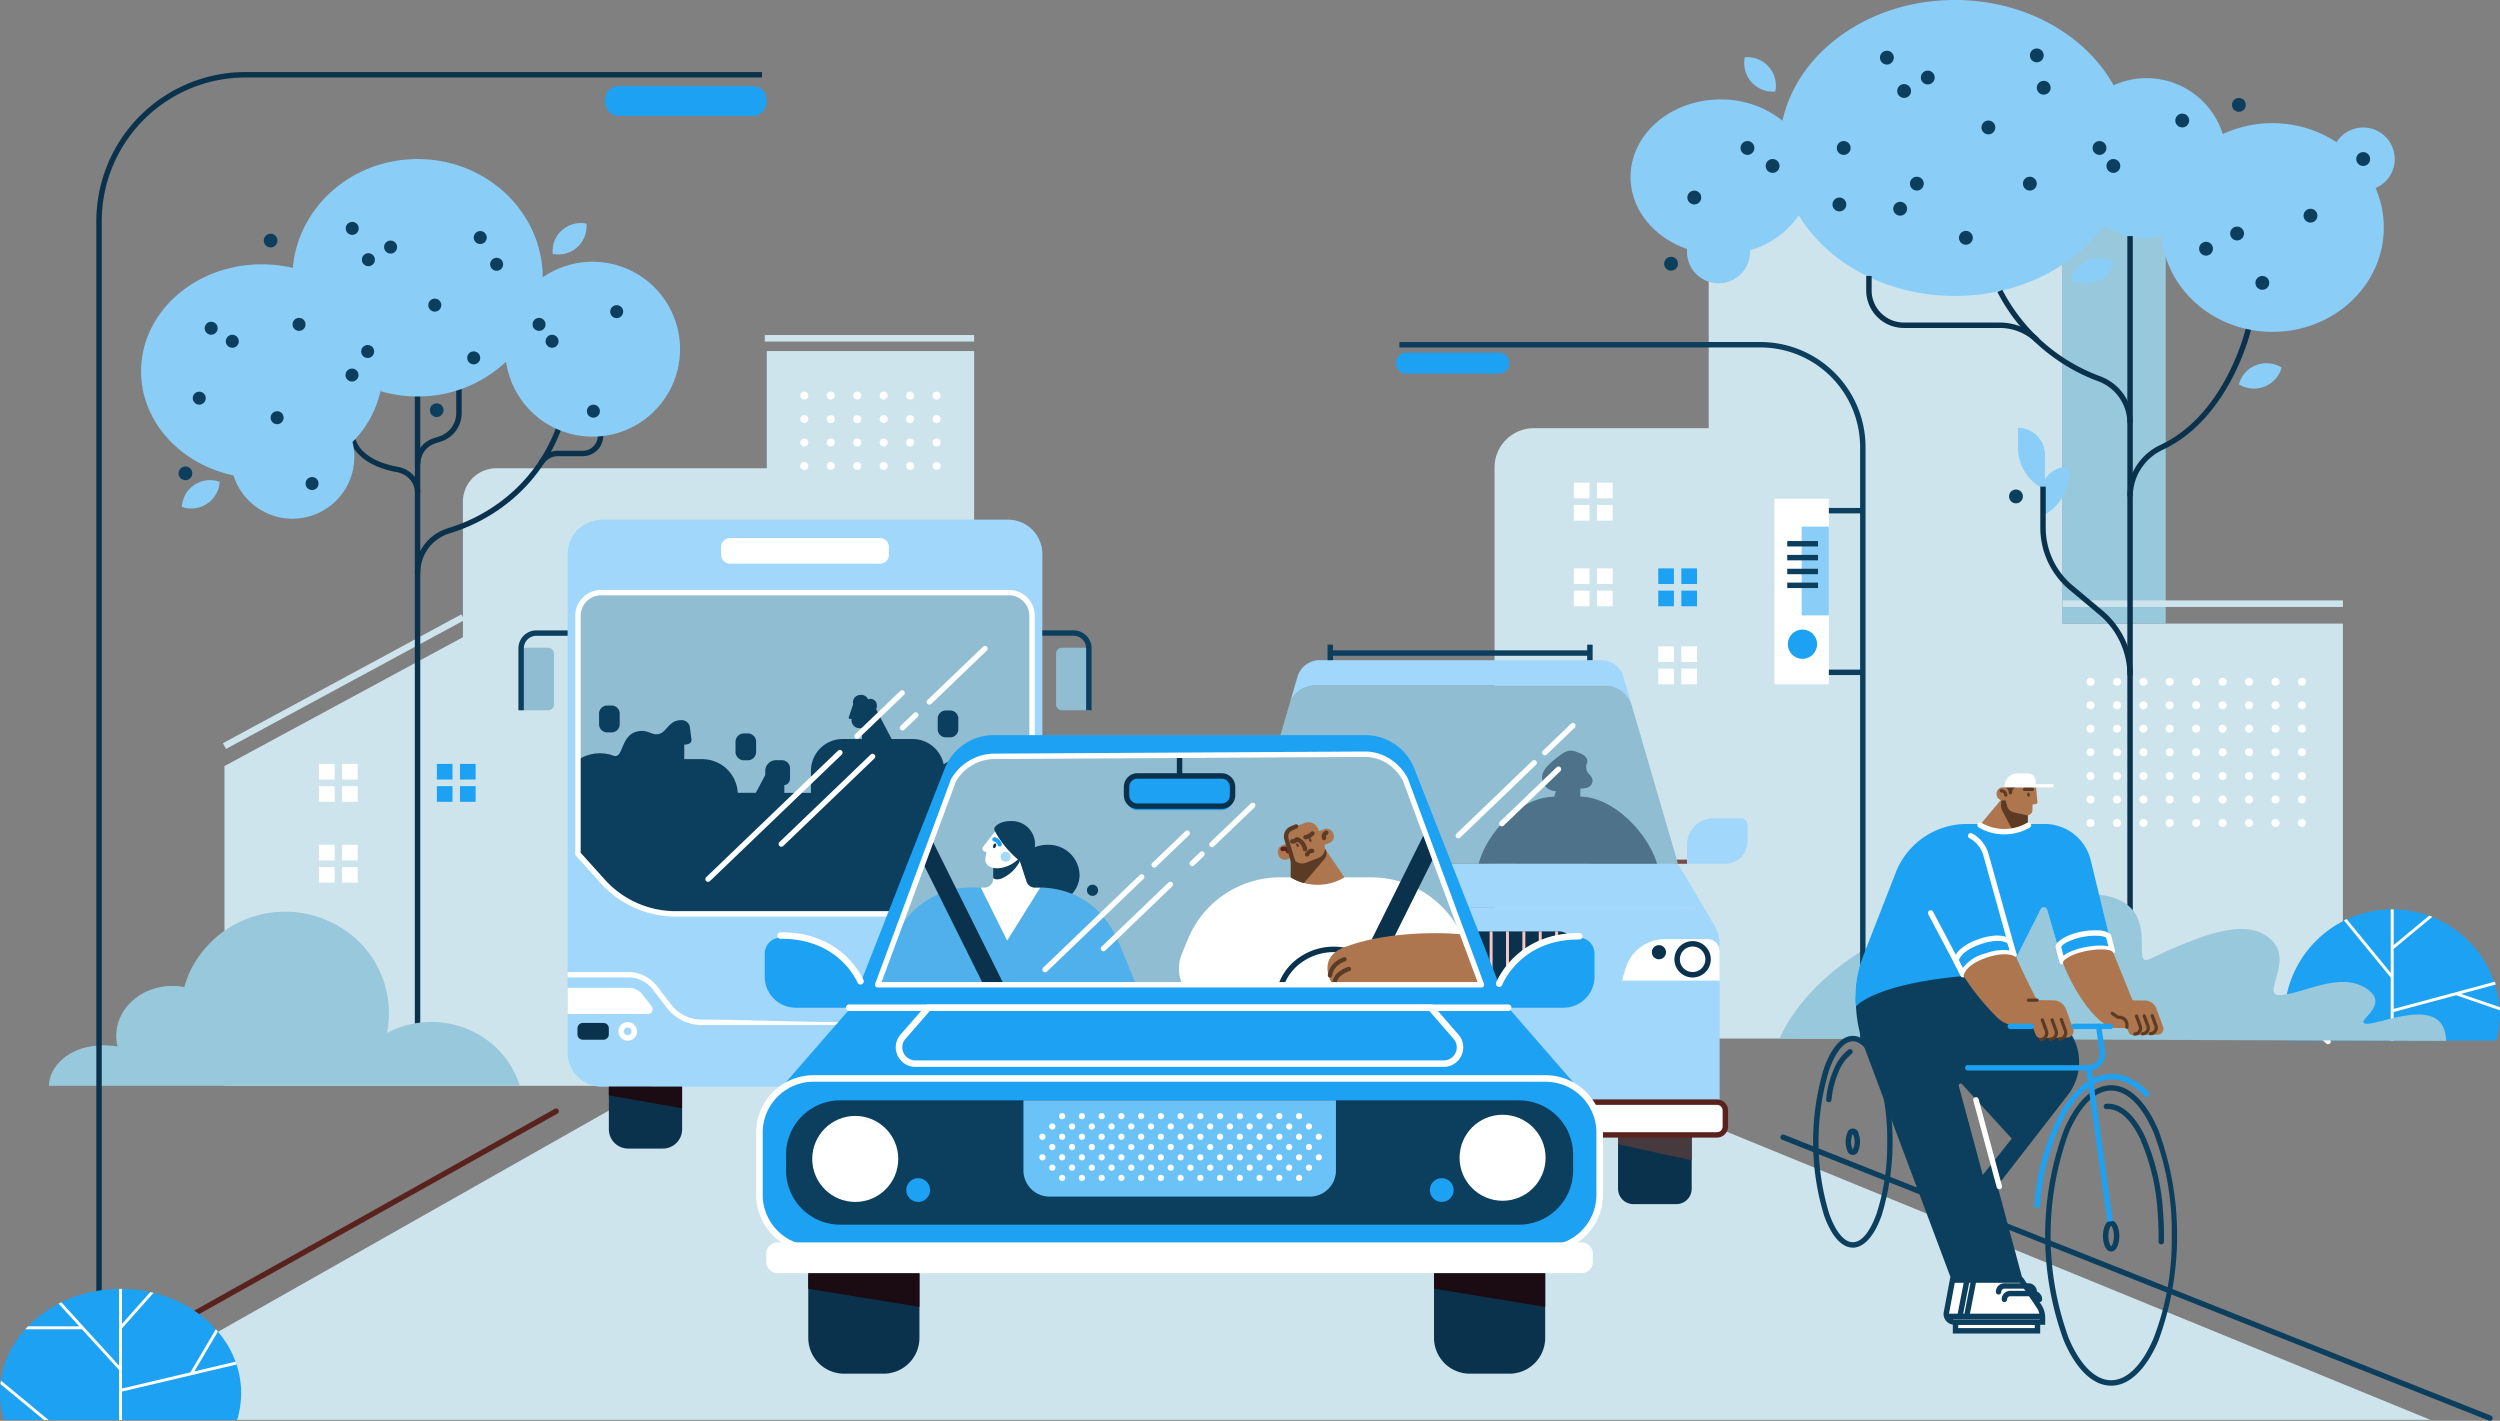 <svg xmlns="http://www.w3.org/2000/svg" width="375.19" height="213.229" viewBox="0 0 375.19 213.229">
  <rect x="0" y="0" width="375.19" height="213.229" fill="#808080" stroke="none"/>
  <g id="Layer_x0020_1" transform="translate(0 -0.02)">
    <g id="_1612790702384" transform="translate(0 0.02)">
      <path id="Path_2243" data-name="Path 2243" d="M235.2,2527.649l-89.131,50.46H501.448L377.157,2527.22Z" transform="translate(-136.695 -2365.02)" fill="#cee4ed"/>
      <path id="Path_2244" data-name="Path 2244" d="M112.307,2592.083a.408.408,0,1,1,.4.711l-81.058,45.355a.408.408,0,1,1-.4-.711Z" transform="translate(-29.049 -2425.671)" fill="#59221d"/>
      <path id="Path_2245" data-name="Path 2245" d="M4269.8,2695a.406.406,0,0,1-.3.755L4163.428,2653.6a.406.406,0,1,1,.3-.755Z" transform="translate(-3895.971 -2482.551)" fill="#0c3e5e"/>
      <path id="Path_2246" data-name="Path 2246" d="M3622,550.389v62.265H3494.68v-85.7a5.9,5.9,0,0,1,5.9-5.9h26.243V488.12h53.106v62.265l42.07,0Z" transform="translate(-3270.385 -456.793)" fill="#cee4ed"/>
      <rect id="Rectangle_2129" data-name="Rectangle 2129" width="2.348" height="2.348" transform="translate(236.199 85.3)" fill="#fff"/>
      <rect id="Rectangle_2130" data-name="Rectangle 2130" width="2.348" height="2.348" transform="translate(239.666 85.3)" fill="#fff"/>
      <rect id="Rectangle_2131" data-name="Rectangle 2131" width="2.348" height="2.348" transform="translate(236.199 88.639)" fill="#fff"/>
      <rect id="Rectangle_2132" data-name="Rectangle 2132" width="2.348" height="2.348" transform="translate(239.666 88.639)" fill="#fff"/>
      <rect id="Rectangle_2133" data-name="Rectangle 2133" width="2.348" height="2.348" transform="translate(248.865 85.3)" fill="#1da1f3"/>
      <rect id="Rectangle_2134" data-name="Rectangle 2134" width="2.348" height="2.348" transform="translate(252.333 85.3)" fill="#1da1f3"/>
      <rect id="Rectangle_2135" data-name="Rectangle 2135" width="2.348" height="2.348" transform="translate(248.865 88.639)" fill="#1da1f3"/>
      <rect id="Rectangle_2136" data-name="Rectangle 2136" width="2.348" height="2.348" transform="translate(252.333 88.639)" fill="#1da1f3"/>
      <rect id="Rectangle_2137" data-name="Rectangle 2137" width="2.348" height="2.348" transform="translate(248.865 96.999)" fill="#fff"/>
      <rect id="Rectangle_2138" data-name="Rectangle 2138" width="2.348" height="2.348" transform="translate(252.333 96.999)" fill="#fff"/>
      <rect id="Rectangle_2139" data-name="Rectangle 2139" width="2.348" height="2.348" transform="translate(248.865 100.339)" fill="#fff"/>
      <rect id="Rectangle_2140" data-name="Rectangle 2140" width="2.348" height="2.348" transform="translate(252.333 100.339)" fill="#fff"/>
      <rect id="Rectangle_2141" data-name="Rectangle 2141" width="2.348" height="2.348" transform="translate(236.199 72.439)" fill="#fff"/>
      <rect id="Rectangle_2142" data-name="Rectangle 2142" width="2.348" height="2.348" transform="translate(239.666 72.439)" fill="#fff"/>
      <rect id="Rectangle_2143" data-name="Rectangle 2143" width="2.348" height="2.348" transform="translate(236.199 75.779)" fill="#fff"/>
      <rect id="Rectangle_2144" data-name="Rectangle 2144" width="2.348" height="2.348" transform="translate(239.666 75.779)" fill="#fff"/>
      <rect id="Rectangle_2145" data-name="Rectangle 2145" width="15.479" height="62.269" transform="translate(309.546 31.326)" fill="#98c8db"/>
      <path id="Path_2247" data-name="Path 2247" d="M4822.96,1403.97h42.07v.979h-42.07Z" transform="translate(-4513.414 -1313.862)" fill="#cee4ed"/>
      <circle id="Ellipse_502" data-name="Ellipse 502" cx="0.601" cy="0.601" r="0.601" transform="translate(328.991 105.242)" fill="#fff"/>
      <circle id="Ellipse_503" data-name="Ellipse 503" cx="0.601" cy="0.601" r="0.601" transform="translate(325.021 105.242)" fill="#fff"/>
      <circle id="Ellipse_504" data-name="Ellipse 504" cx="0.601" cy="0.601" r="0.601" transform="translate(332.961 105.242)" fill="#fff"/>
      <circle id="Ellipse_505" data-name="Ellipse 505" cx="0.601" cy="0.601" r="0.601" transform="translate(336.931 105.242)" fill="#fff"/>
      <circle id="Ellipse_506" data-name="Ellipse 506" cx="0.601" cy="0.601" r="0.601" transform="translate(340.902 105.242)" fill="#fff"/>
      <circle id="Ellipse_507" data-name="Ellipse 507" cx="0.601" cy="0.601" r="0.601" transform="translate(344.871 105.242)" fill="#fff"/>
      <circle id="Ellipse_508" data-name="Ellipse 508" cx="0.601" cy="0.601" r="0.601" transform="translate(328.991 101.722)" fill="#fff"/>
      <circle id="Ellipse_509" data-name="Ellipse 509" cx="0.601" cy="0.601" r="0.601" transform="translate(325.021 101.722)" fill="#fff"/>
      <circle id="Ellipse_510" data-name="Ellipse 510" cx="0.601" cy="0.601" r="0.601" transform="translate(332.961 101.722)" fill="#fff"/>
      <circle id="Ellipse_511" data-name="Ellipse 511" cx="0.601" cy="0.601" r="0.601" transform="translate(336.931 101.722)" fill="#fff"/>
      <circle id="Ellipse_512" data-name="Ellipse 512" cx="0.601" cy="0.601" r="0.601" transform="translate(340.902 101.722)" fill="#fff"/>
      <circle id="Ellipse_513" data-name="Ellipse 513" cx="0.601" cy="0.601" r="0.601" transform="translate(344.871 101.722)" fill="#fff"/>
      <circle id="Ellipse_514" data-name="Ellipse 514" cx="0.601" cy="0.601" r="0.601" transform="translate(328.991 108.762)" fill="#fff"/>
      <circle id="Ellipse_515" data-name="Ellipse 515" cx="0.601" cy="0.601" r="0.601" transform="translate(325.021 108.762)" fill="#fff"/>
      <circle id="Ellipse_516" data-name="Ellipse 516" cx="0.601" cy="0.601" r="0.601" transform="translate(332.961 108.762)" fill="#fff"/>
      <circle id="Ellipse_517" data-name="Ellipse 517" cx="0.601" cy="0.601" r="0.601" transform="translate(336.931 108.762)" fill="#fff"/>
      <circle id="Ellipse_518" data-name="Ellipse 518" cx="0.601" cy="0.601" r="0.601" transform="translate(340.902 108.762)" fill="#fff"/>
      <circle id="Ellipse_519" data-name="Ellipse 519" cx="0.601" cy="0.601" r="0.601" transform="translate(344.871 108.762)" fill="#fff"/>
      <circle id="Ellipse_520" data-name="Ellipse 520" cx="0.601" cy="0.601" r="0.601" transform="translate(325.021 112.284)" fill="#fff"/>
      <circle id="Ellipse_521" data-name="Ellipse 521" cx="0.601" cy="0.601" r="0.601" transform="translate(328.991 112.284)" fill="#fff"/>
      <circle id="Ellipse_522" data-name="Ellipse 522" cx="0.601" cy="0.601" r="0.601" transform="translate(332.961 112.284)" fill="#fff"/>
      <circle id="Ellipse_523" data-name="Ellipse 523" cx="0.601" cy="0.601" r="0.601" transform="translate(336.931 112.284)" fill="#fff"/>
      <circle id="Ellipse_524" data-name="Ellipse 524" cx="0.601" cy="0.601" r="0.601" transform="translate(340.902 112.284)" fill="#fff"/>
      <circle id="Ellipse_525" data-name="Ellipse 525" cx="0.601" cy="0.601" r="0.601" transform="translate(344.871 112.284)" fill="#fff"/>
      <circle id="Ellipse_526" data-name="Ellipse 526" cx="0.601" cy="0.601" r="0.601" transform="translate(328.991 115.862)" fill="#fff"/>
      <circle id="Ellipse_527" data-name="Ellipse 527" cx="0.601" cy="0.601" r="0.601" transform="translate(325.021 115.862)" fill="#fff"/>
      <circle id="Ellipse_528" data-name="Ellipse 528" cx="0.601" cy="0.601" r="0.601" transform="translate(332.961 115.862)" fill="#fff"/>
      <circle id="Ellipse_529" data-name="Ellipse 529" cx="0.601" cy="0.601" r="0.601" transform="translate(336.931 115.862)" fill="#fff"/>
      <circle id="Ellipse_530" data-name="Ellipse 530" cx="0.601" cy="0.601" r="0.601" transform="translate(340.902 115.862)" fill="#fff"/>
      <circle id="Ellipse_531" data-name="Ellipse 531" cx="0.601" cy="0.601" r="0.601" transform="translate(344.871 115.862)" fill="#fff"/>
      <circle id="Ellipse_532" data-name="Ellipse 532" cx="0.601" cy="0.601" r="0.601" transform="translate(328.991 119.383)" fill="#fff"/>
      <circle id="Ellipse_533" data-name="Ellipse 533" cx="0.601" cy="0.601" r="0.601" transform="translate(325.021 119.383)" fill="#fff"/>
      <circle id="Ellipse_534" data-name="Ellipse 534" cx="0.601" cy="0.601" r="0.601" transform="translate(332.961 119.383)" fill="#fff"/>
      <circle id="Ellipse_535" data-name="Ellipse 535" cx="0.601" cy="0.601" r="0.601" transform="translate(336.931 119.383)" fill="#fff"/>
      <circle id="Ellipse_536" data-name="Ellipse 536" cx="0.601" cy="0.601" r="0.601" transform="translate(340.902 119.383)" fill="#fff"/>
      <circle id="Ellipse_537" data-name="Ellipse 537" cx="0.601" cy="0.601" r="0.601" transform="translate(344.871 119.383)" fill="#fff"/>
      <circle id="Ellipse_538" data-name="Ellipse 538" cx="0.601" cy="0.601" r="0.601" transform="translate(325.021 122.904)" fill="#fff"/>
      <circle id="Ellipse_539" data-name="Ellipse 539" cx="0.601" cy="0.601" r="0.601" transform="translate(328.991 122.904)" fill="#fff"/>
      <circle id="Ellipse_540" data-name="Ellipse 540" cx="0.601" cy="0.601" r="0.601" transform="translate(332.961 122.904)" fill="#fff"/>
      <circle id="Ellipse_541" data-name="Ellipse 541" cx="0.601" cy="0.601" r="0.601" transform="translate(336.931 122.904)" fill="#fff"/>
      <circle id="Ellipse_542" data-name="Ellipse 542" cx="0.601" cy="0.601" r="0.601" transform="translate(340.902 122.904)" fill="#fff"/>
      <circle id="Ellipse_543" data-name="Ellipse 543" cx="0.601" cy="0.601" r="0.601" transform="translate(344.871 122.904)" fill="#fff"/>
      <circle id="Ellipse_544" data-name="Ellipse 544" cx="0.601" cy="0.601" r="0.601" transform="translate(313.139 105.242)" fill="#fff"/>
      <circle id="Ellipse_545" data-name="Ellipse 545" cx="0.601" cy="0.601" r="0.601" transform="translate(317.109 105.242)" fill="#fff"/>
      <circle id="Ellipse_546" data-name="Ellipse 546" cx="0.601" cy="0.601" r="0.601" transform="translate(321.08 105.242)" fill="#fff"/>
      <circle id="Ellipse_547" data-name="Ellipse 547" cx="0.601" cy="0.601" r="0.601" transform="translate(313.139 101.722)" fill="#fff"/>
      <circle id="Ellipse_548" data-name="Ellipse 548" cx="0.601" cy="0.601" r="0.601" transform="translate(317.109 101.722)" fill="#fff"/>
      <circle id="Ellipse_549" data-name="Ellipse 549" cx="0.601" cy="0.601" r="0.601" transform="translate(321.08 101.722)" fill="#fff"/>
      <circle id="Ellipse_550" data-name="Ellipse 550" cx="0.601" cy="0.601" r="0.601" transform="translate(313.139 108.762)" fill="#fff"/>
      <circle id="Ellipse_551" data-name="Ellipse 551" cx="0.601" cy="0.601" r="0.601" transform="translate(317.109 108.762)" fill="#fff"/>
      <circle id="Ellipse_552" data-name="Ellipse 552" cx="0.601" cy="0.601" r="0.601" transform="translate(321.08 108.762)" fill="#fff"/>
      <circle id="Ellipse_553" data-name="Ellipse 553" cx="0.601" cy="0.601" r="0.601" transform="translate(313.139 112.284)" fill="#fff"/>
      <circle id="Ellipse_554" data-name="Ellipse 554" cx="0.601" cy="0.601" r="0.601" transform="translate(317.109 112.284)" fill="#fff"/>
      <circle id="Ellipse_555" data-name="Ellipse 555" cx="0.601" cy="0.601" r="0.601" transform="translate(321.08 112.284)" fill="#fff"/>
      <circle id="Ellipse_556" data-name="Ellipse 556" cx="0.601" cy="0.601" r="0.601" transform="translate(313.139 115.862)" fill="#fff"/>
      <circle id="Ellipse_557" data-name="Ellipse 557" cx="0.601" cy="0.601" r="0.601" transform="translate(317.109 115.862)" fill="#fff"/>
      <circle id="Ellipse_558" data-name="Ellipse 558" cx="0.601" cy="0.601" r="0.601" transform="translate(321.08 115.862)" fill="#fff"/>
      <circle id="Ellipse_559" data-name="Ellipse 559" cx="0.601" cy="0.601" r="0.601" transform="translate(313.139 119.383)" fill="#fff"/>
      <circle id="Ellipse_560" data-name="Ellipse 560" cx="0.601" cy="0.601" r="0.601" transform="translate(317.109 119.383)" fill="#fff"/>
      <circle id="Ellipse_561" data-name="Ellipse 561" cx="0.601" cy="0.601" r="0.601" transform="translate(321.08 119.383)" fill="#fff"/>
      <circle id="Ellipse_562" data-name="Ellipse 562" cx="0.601" cy="0.601" r="0.601" transform="translate(313.139 122.904)" fill="#fff"/>
      <circle id="Ellipse_563" data-name="Ellipse 563" cx="0.601" cy="0.601" r="0.601" transform="translate(317.109 122.904)" fill="#fff"/>
      <circle id="Ellipse_564" data-name="Ellipse 564" cx="0.601" cy="0.601" r="0.601" transform="translate(321.08 122.904)" fill="#fff"/>
      <path id="Path_2248" data-name="Path 2248" d="M557.536,1437.361,521.753,1456.7l-.463-.861,35.783-19.339Z" transform="translate(-487.833 -1344.304)" fill="#cee4ed"/>
      <path id="Path_2249" data-name="Path 2249" d="M637.4,820.881V931.146H524.9V883.161l35.783-19.336V843.481a5.009,5.009,0,0,1,5.008-5.008h40.6V820.88H637.4Z" transform="translate(-491.211 -768.196)" fill="#cee4ed"/>
      <circle id="Ellipse_565" data-name="Ellipse 565" cx="0.601" cy="0.601" r="0.601" transform="translate(124.078 62.288)" fill="#fff"/>
      <circle id="Ellipse_566" data-name="Ellipse 566" cx="0.601" cy="0.601" r="0.601" transform="translate(120.107 62.288)" fill="#fff"/>
      <circle id="Ellipse_567" data-name="Ellipse 567" cx="0.601" cy="0.601" r="0.601" transform="translate(128.047 62.288)" fill="#fff"/>
      <circle id="Ellipse_568" data-name="Ellipse 568" cx="0.601" cy="0.601" r="0.601" transform="translate(132.017 62.288)" fill="#fff"/>
      <circle id="Ellipse_569" data-name="Ellipse 569" cx="0.601" cy="0.601" r="0.601" transform="translate(135.988 62.288)" fill="#fff"/>
      <circle id="Ellipse_570" data-name="Ellipse 570" cx="0.601" cy="0.601" r="0.601" transform="translate(139.958 62.288)" fill="#fff"/>
      <circle id="Ellipse_571" data-name="Ellipse 571" cx="0.601" cy="0.601" r="0.601" transform="translate(124.078 58.768)" fill="#fff"/>
      <circle id="Ellipse_572" data-name="Ellipse 572" cx="0.601" cy="0.601" r="0.601" transform="translate(120.107 58.768)" fill="#fff"/>
      <circle id="Ellipse_573" data-name="Ellipse 573" cx="0.601" cy="0.601" r="0.601" transform="translate(128.047 58.768)" fill="#fff"/>
      <circle id="Ellipse_574" data-name="Ellipse 574" cx="0.601" cy="0.601" r="0.601" transform="translate(132.017 58.768)" fill="#fff"/>
      <circle id="Ellipse_575" data-name="Ellipse 575" cx="0.601" cy="0.601" r="0.601" transform="translate(135.988 58.768)" fill="#fff"/>
      <circle id="Ellipse_576" data-name="Ellipse 576" cx="0.601" cy="0.601" r="0.601" transform="translate(139.958 58.768)" fill="#fff"/>
      <circle id="Ellipse_577" data-name="Ellipse 577" cx="0.601" cy="0.601" r="0.601" transform="translate(124.078 65.81)" fill="#fff"/>
      <circle id="Ellipse_578" data-name="Ellipse 578" cx="0.601" cy="0.601" r="0.601" transform="translate(120.107 65.81)" fill="#fff"/>
      <circle id="Ellipse_579" data-name="Ellipse 579" cx="0.601" cy="0.601" r="0.601" transform="translate(128.047 65.81)" fill="#fff"/>
      <circle id="Ellipse_580" data-name="Ellipse 580" cx="0.601" cy="0.601" r="0.601" transform="translate(132.017 65.81)" fill="#fff"/>
      <circle id="Ellipse_581" data-name="Ellipse 581" cx="0.601" cy="0.601" r="0.601" transform="translate(135.988 65.81)" fill="#fff"/>
      <circle id="Ellipse_582" data-name="Ellipse 582" cx="0.601" cy="0.601" r="0.601" transform="translate(139.958 65.81)" fill="#fff"/>
      <circle id="Ellipse_583" data-name="Ellipse 583" cx="0.601" cy="0.601" r="0.601" transform="translate(120.107 69.33)" fill="#fff"/>
      <circle id="Ellipse_584" data-name="Ellipse 584" cx="0.601" cy="0.601" r="0.601" transform="translate(124.078 69.33)" fill="#fff"/>
      <circle id="Ellipse_585" data-name="Ellipse 585" cx="0.601" cy="0.601" r="0.601" transform="translate(128.047 69.33)" fill="#fff"/>
      <circle id="Ellipse_586" data-name="Ellipse 586" cx="0.601" cy="0.601" r="0.601" transform="translate(132.017 69.33)" fill="#fff"/>
      <circle id="Ellipse_587" data-name="Ellipse 587" cx="0.601" cy="0.601" r="0.601" transform="translate(135.988 69.33)" fill="#fff"/>
      <circle id="Ellipse_588" data-name="Ellipse 588" cx="0.601" cy="0.601" r="0.601" transform="translate(139.958 69.33)" fill="#fff"/>
      <path id="Path_2250" data-name="Path 2250" d="M1788.18,783.42H1819.6v.979H1788.18Z" transform="translate(-1673.411 -733.14)" fill="#cee4ed"/>
      <rect id="Rectangle_2146" data-name="Rectangle 2146" width="2.348" height="2.348" transform="translate(47.869 114.644)" fill="#fff"/>
      <rect id="Rectangle_2147" data-name="Rectangle 2147" width="2.348" height="2.348" transform="translate(51.337 114.644)" fill="#fff"/>
      <rect id="Rectangle_2148" data-name="Rectangle 2148" width="2.348" height="2.348" transform="translate(47.869 117.983)" fill="#fff"/>
      <rect id="Rectangle_2149" data-name="Rectangle 2149" width="2.348" height="2.348" transform="translate(51.337 117.983)" fill="#fff"/>
      <rect id="Rectangle_2150" data-name="Rectangle 2150" width="2.348" height="2.348" transform="translate(47.869 126.779)" fill="#fff"/>
      <rect id="Rectangle_2151" data-name="Rectangle 2151" width="2.348" height="2.348" transform="translate(51.337 126.779)" fill="#fff"/>
      <rect id="Rectangle_2152" data-name="Rectangle 2152" width="2.348" height="2.348" transform="translate(47.869 130.118)" fill="#fff"/>
      <rect id="Rectangle_2153" data-name="Rectangle 2153" width="2.348" height="2.348" transform="translate(51.337 130.118)" fill="#fff"/>
      <rect id="Rectangle_2154" data-name="Rectangle 2154" width="2.348" height="2.348" transform="translate(65.563 114.644)" fill="#1da1f3"/>
      <rect id="Rectangle_2155" data-name="Rectangle 2155" width="2.348" height="2.348" transform="translate(69.031 114.644)" fill="#1da1f3"/>
      <rect id="Rectangle_2156" data-name="Rectangle 2156" width="2.348" height="2.348" transform="translate(65.563 117.983)" fill="#1da1f3"/>
      <rect id="Rectangle_2157" data-name="Rectangle 2157" width="2.348" height="2.348" transform="translate(69.031 117.983)" fill="#1da1f3"/>
      <path id="Path_2251" data-name="Path 2251" d="M1398.573,1220.353v74.813a5.145,5.145,0,0,1-5.144,5.144h-60.955a5.145,5.145,0,0,1-5.144-5.144v-74.812a5.145,5.145,0,0,1,5.144-5.144h60.955a5.145,5.145,0,0,1,5.144,5.144h0Z" transform="translate(-1242.14 -1137.217)" fill="#a1d7fa"/>
      <path id="Path_2252" data-name="Path 2252" d="M1419.608,1389.3v35.737l-3.733,4.142a14.73,14.73,0,0,1-10.937,4.866h-38.809a14.731,14.731,0,0,1-10.936-4.866l-3.732-4.142V1389.3a3.465,3.465,0,0,1,3.464-3.464h61.22a3.465,3.465,0,0,1,3.464,3.464h0Z" transform="translate(-1264.721 -1296.895)" fill="#90bdd1"/>
      <path id="Path_2253" data-name="Path 2253" d="M1687.607,1258.24h22.532a1.317,1.317,0,0,1,1.317,1.317v1.2a1.317,1.317,0,0,1-1.317,1.317h-22.532a1.317,1.317,0,0,1-1.317-1.317v-1.2A1.317,1.317,0,0,1,1687.607,1258.24Z" transform="translate(-1578.061 -1177.485)" fill="#fff"/>
      <path id="Path_2254" data-name="Path 2254" d="M1423.61,2541.12h11v6.386a2.894,2.894,0,0,1-2.894,2.894h-5.208a2.894,2.894,0,0,1-2.894-2.894v-6.386Z" transform="translate(-1332.24 -2378.027)" fill="#0a324d"/>
      <path id="Path_2255" data-name="Path 2255" d="M1423.61,2542.414v-1.294H1434.6v3.228Z" transform="translate(-1332.24 -2378.027)" fill="#1a0c12"/>
      <path id="Path_2256" data-name="Path 2256" d="M2163.29,2541.12h11v6.386a2.894,2.894,0,0,1-2.894,2.894h-5.21a2.894,2.894,0,0,1-2.894-2.894v-6.386Z" transform="translate(-2024.446 -2378.027)" fill="#59221d"/>
      <path id="Path_2257" data-name="Path 2257" d="M2163.29,2542.414v-1.294h11v3.228Z" transform="translate(-2024.446 -2378.027)" fill="#1a0c12"/>
      <path id="Path_2258" data-name="Path 2258" d="M1719.87,1717.767v-1.525a1.256,1.256,0,0,1,1.252-1.252h.59a1.255,1.255,0,0,1,1.252,1.252v1.525a1.256,1.256,0,0,1-1.252,1.252h-.59a1.256,1.256,0,0,1-1.252-1.252Z" transform="translate(-1609.486 -1604.92)" fill="#0c3e5e"/>
      <path id="Path_2259" data-name="Path 2259" d="M1409.5,1634.245H1419.6v14.418l-3.732,4.141a14.726,14.726,0,0,1-9.435,4.789v.077h-40.311a14.73,14.73,0,0,1-10.937-4.866l-3.732-4.141v-14.1a5.933,5.933,0,0,1,5.223-.673c1.658.723,1.051-3.009,3.685-3.6,1.762-.4,2.273.866,3.548.258.869-.414,1.361-1.951,2.958-1.951a1.265,1.265,0,0,1,1.361.929l.253,1.927a.584.584,0,0,1,.008.1.633.633,0,0,1-.376.578,1.458,1.458,0,0,1-.6.129c-.036,0-.072,0-.109,0v2.175l-.028.01h2.726a5.337,5.337,0,0,1,5.329,5.056h2.712l1.419-2.68v-.746a1.632,1.632,0,0,1,1.756-1.473h.613a1.252,1.252,0,0,1,1.347,1.129v1.7a1,1,0,0,1-.862.922l.009,1.153h3.991v-3.311a4.77,4.77,0,0,1,4.769-4.769h2.879V1629.8h-.364a1.2,1.2,0,0,1-1.2-1.2v-.2h-.252a.17.17,0,0,1-.17-.17.173.173,0,0,1,.012-.062l.671-2h0a.906.906,0,0,1-.045-.183,1.108,1.108,0,0,1,1.028-1.167,1.146,1.146,0,0,1,1.258.668.8.8,0,0,1,.266-.089.964.964,0,0,1,1.029.887,1.065,1.065,0,0,1,.011.156,1.1,1.1,0,0,1-.114.488l.532,1.064,1.8,3.432h3.135a4.772,4.772,0,0,1,4.671,3.8,5.668,5.668,0,0,1,3.168-.97h.006Z" transform="translate(-1264.711 -1520.516)" fill="#0c3e5e"/>
      <path id="Path_2260" data-name="Path 2260" d="M1400.78,1652.57v-1.611a1.213,1.213,0,0,1,1.209-1.209h.678a1.213,1.213,0,0,1,1.209,1.209v1.611a1.212,1.212,0,0,1-1.209,1.21h-.678a1.213,1.213,0,0,1-1.209-1.21Z" transform="translate(-1310.875 -1543.867)" fill="#0c3e5e"/>
      <path id="Path_2261" data-name="Path 2261" d="M2193.837,1661.31h.662a1.217,1.217,0,0,1,1.217,1.217v1.6a1.217,1.217,0,0,1-1.217,1.217h-.662a1.217,1.217,0,0,1-1.217-1.217v-1.6A1.217,1.217,0,0,1,2193.837,1661.31Z" transform="translate(-2051.894 -1554.685)" fill="#0c3e5e"/>
      <path id="Path_2262" data-name="Path 2262" d="M1216.231,1514.64h3.385a.872.872,0,0,1,.871.871v7.644a.871.871,0,0,1-.871.871h-4.257v-8.515a.871.871,0,0,1,.871-.871Z" transform="translate(-1137.356 -1417.429)" fill="#90bdd1"/>
      <path id="Path_2263" data-name="Path 2263" d="M1219.571,1474.777h-4.687a1.889,1.889,0,0,0-1.888,1.888v9.289h-.816v-9.289a2.7,2.7,0,0,1,2.7-2.7h4.687v.817Z" transform="translate(-1134.38 -1379.36)" fill="#0c3e5e"/>
      <path id="Path_2264" data-name="Path 2264" d="M2474.548,1524.026h-4.257a.871.871,0,0,1-.871-.871v-7.644a.871.871,0,0,1,.871-.871h3.386a.871.871,0,0,1,.871.871Z" transform="translate(-2310.928 -1417.429)" fill="#90bdd1"/>
      <path id="Path_2265" data-name="Path 2265" d="M2437.35,1473.96h4.686a2.7,2.7,0,0,1,2.7,2.7v9.289h-.816v-9.289a1.889,1.889,0,0,0-1.888-1.888h-4.686Z" transform="translate(-2280.917 -1379.36)" fill="#0c3e5e"/>
      <path id="Path_2266" data-name="Path 2266" d="M1339.352,2313.728H1327.34v-3.948h9.21a2.5,2.5,0,0,1,1.965.957l1.419,1.8a.734.734,0,0,1-.578,1.187h0Z" transform="translate(-1242.149 -2161.536)" fill="#fff"/>
      <path id="Path_2267" data-name="Path 2267" d="M1351.149,2391.98h3.1a.8.8,0,0,1,.8.8v.917a.8.8,0,0,1-.8.8h-3.1a.8.8,0,0,1-.8-.8v-.917A.8.8,0,0,1,1351.149,2391.98Z" transform="translate(-1263.682 -2238.459)" fill="#0a324d"/>
      <path id="Path_2268" data-name="Path 2268" d="M1447.986,2391.271a.577.577,0,0,0-.983-.409h0a.574.574,0,0,0,0,.813v0a.577.577,0,0,0,.983-.409Zm.409-.984a1.391,1.391,0,1,1-1.967,1.967h0a1.392,1.392,0,0,1,0-1.968h0a1.39,1.39,0,0,1,1.967,0Z" transform="translate(-1353.212 -2236.494)" fill="#fff"/>
      <path id="Path_2269" data-name="Path 2269" d="M2239.474,2313.728h12.012v-3.948h-9.209a2.5,2.5,0,0,0-1.966.957l-1.414,1.8a.734.734,0,0,0,.577,1.187Z" transform="translate(-2095.054 -2161.536)" fill="#fff"/>
      <path id="Path_2270" data-name="Path 2270" d="M2344.974,2394.494h-3.105a.8.8,0,0,1-.8-.8v-.917a.8.8,0,0,1,.8-.8h3.105a.8.8,0,0,1,.8.8v.917A.8.8,0,0,1,2344.974,2394.494Z" transform="translate(-2190.816 -2238.459)" fill="#ffb600"/>
      <path id="Path_2271" data-name="Path 2271" d="M2277.276,2391.271a.577.577,0,0,0-.983-.409h0a.575.575,0,0,0,0,.813v0a.577.577,0,0,0,.983-.409Zm.409-.984a1.391,1.391,0,1,1-1.967,1.967h0a1.391,1.391,0,0,1,0-1.968h0a1.39,1.39,0,0,1,1.967,0Z" transform="translate(-2129.276 -2236.494)" fill="#fff"/>
      <path id="Path_2272" data-name="Path 2272" d="M2167.568,1518.974a.407.407,0,1,1-.565-.587l8.341-8.006a.407.407,0,1,1,.565.587Z" transform="translate(-2027.804 -1413.337)" fill="#fff"/>
      <path id="Path_2273" data-name="Path 2273" d="M2104.577,1668.214a.407.407,0,1,1-.565-.587l2-1.916a.407.407,0,1,1,.565.587Z" transform="translate(-1968.856 -1558.698)" fill="#fff"/>
      <path id="Path_2274" data-name="Path 2274" d="M1821.387,1776.433a.407.407,0,0,1-.565-.587l13.686-13.135a.407.407,0,1,1,.565.587Z" transform="translate(-1703.842 -1649.472)" fill="#fff"/>
      <path id="Path_2275" data-name="Path 2275" d="M1998.337,1621.243a.407.407,0,1,1-.565-.587l6.757-6.485a.407.407,0,0,1,.565.587Z" transform="translate(-1869.435 -1510.466)" fill="#fff"/>
      <path id="Path_2276" data-name="Path 2276" d="M1650.077,1773.287a.407.407,0,0,1-.565-.587l19.776-18.978a.407.407,0,0,1,.565.587Z" transform="translate(-1543.527 -1641.059)" fill="#fff"/>
      <path id="Path_2277" data-name="Path 2277" d="M1414.091,1383.363V1419.1a.406.406,0,0,1-.121.289l-3.718,4.125a15.15,15.15,0,0,1-11.24,5H1360.2a15.148,15.148,0,0,1-11.238-5l-3.732-4.142a.411.411,0,0,1-.1-.3v-35.71a3.87,3.87,0,0,1,3.871-3.872h61.22a3.857,3.857,0,0,1,2.737,1.134l.022.024A3.858,3.858,0,0,1,1414.091,1383.363Zm-.816,35.581v-35.581a3.048,3.048,0,0,0-.875-2.142l-.021-.019a3.048,3.048,0,0,0-2.16-.9H1349a3.059,3.059,0,0,0-3.058,3.056v35.579l3.629,4.027a14.31,14.31,0,0,0,10.633,4.731h38.809a14.313,14.313,0,0,0,10.634-4.731l3.628-4.026Z" transform="translate(-1258.796 -1290.953)" fill="#fff"/>
      <path id="Path_2278" data-name="Path 2278" d="M1327.34,2272.8h9.082a5.486,5.486,0,0,1,4.351,2.149l2.083,2.721a5.8,5.8,0,0,0,4.608,2.274h0c8.917,0,22.667.838,30.995,0a5.8,5.8,0,0,0,4.606-2.273l2.085-2.721a5.484,5.484,0,0,1,4.351-2.149h9.082v.816H1389.5a4.663,4.663,0,0,0-3.7,1.827l-2.085,2.721a6.619,6.619,0,0,1-5.253,2.6h-30.995a6.624,6.624,0,0,1-5.255-2.6l-2.083-2.721a4.661,4.661,0,0,0-3.7-1.828h-9.082Z" transform="translate(-1242.149 -2126.929)" fill="#fff"/>
      <path id="Path_2279" data-name="Path 2279" d="M3783.393,2653.7h11.054v8.087a2.306,2.306,0,0,1-2.306,2.306H3785.7a2.306,2.306,0,0,1-2.306-2.306V2653.7Z" transform="translate(-3540.565 -2483.382)" fill="#0a324d"/>
      <path id="Path_2280" data-name="Path 2280" d="M3783.429,2659.331v-1.111h11.054v3.528Z" transform="translate(-3540.602 -2487.612)" fill="#463a3f"/>
      <path id="Path_2281" data-name="Path 2281" d="M2862.923,2653.7h11.054v8.087a2.306,2.306,0,0,1-2.306,2.306h-6.445a2.306,2.306,0,0,1-2.306-2.306V2653.7Z" transform="translate(-2679.173 -2483.382)" fill="#794c48"/>
      <path id="Path_2282" data-name="Path 2282" d="M2862.96,2659.331v-1.111h11.054v3.528Z" transform="translate(-2679.21 -2487.612)" fill="#463a3f"/>
      <rect id="Rectangle_2158" data-name="Rectangle 2158" width="1.776" height="0.621" transform="translate(251.415 129.012)" fill="#794c48"/>
      <path id="Path_2283" data-name="Path 2283" d="M3948.811,1913.68H3953a.962.962,0,0,1,.962.961v2.533a3.317,3.317,0,0,1-3.317,3.316H3944.9v-2.9a3.911,3.911,0,0,1,3.91-3.911Z" transform="translate(-3691.71 -1790.858)" fill="#a1d7fa"/>
      <rect id="Rectangle_2159" data-name="Rectangle 2159" width="1.776" height="0.621" transform="translate(185.263 129.012)" fill="#794c48"/>
      <path id="Path_2284" data-name="Path 2284" d="M2754.431,1920.491h-5.745a3.317,3.317,0,0,1-3.316-3.316v-2.533a.962.962,0,0,1,.962-.961h4.189a3.911,3.911,0,0,1,3.911,3.911v2.9Z" transform="translate(-2569.167 -1790.858)" fill="#f7c8c8"/>
      <path id="Path_2285" data-name="Path 2285" d="M2893.752,2028.968a5.749,5.749,0,0,1,.8,2.852,5.658,5.658,0,0,0-5.655-5.512h-66.952a5.647,5.647,0,0,0-4.648,2.441l5.7-8.958h65.309l5.441,9.177Z" transform="translate(-2636.481 -1890.158)" fill="#a1d7fa"/>
      <path id="Path_2286" data-name="Path 2286" d="M3065.685,1550.5a4.146,4.146,0,0,0-3.975-2.968h-43.471a4.146,4.146,0,0,0-3.979,2.984l1.259-4.311a3.451,3.451,0,0,1,3.312-2.483h42.286a3.45,3.45,0,0,1,3.311,2.484l1.257,4.294Z" transform="translate(-2820.799 -1444.643)" fill="#a1d7fa"/>
      <path id="Path_2287" data-name="Path 2287" d="M3104.18,1509.738v-2.328H3105v2.328Z" transform="translate(-2904.948 -1410.663)" fill="#0c3e5e"/>
      <path id="Path_2288" data-name="Path 2288" d="M3711.3,1509.738v-2.328h.817v2.328Z" transform="translate(-3473.102 -1410.663)" fill="#0c3e5e"/>
      <path id="Path_2289" data-name="Path 2289" d="M3110.54,1520.7h38.966v.816H3110.54Z" transform="translate(-2910.9 -1423.1)" fill="#0c3e5e"/>
      <path id="Path_2290" data-name="Path 2290" d="M2807.328,2121.31h66.946a5.659,5.659,0,0,1,5.658,5.658v23.593H2801.67v-23.593a5.659,5.659,0,0,1,5.658-5.658h0Z" transform="translate(-2621.854 -1985.161)" fill="#a1d7fa"/>
      <path id="Path_2291" data-name="Path 2291" d="M3792.82,2202.173h14.646v-4.437a1.787,1.787,0,0,0-1.787-1.786h-6.418a6.182,6.182,0,0,0-5.941,4.477l-.5,1.747Z" transform="translate(-3549.39 -2055.011)" fill="#fff"/>
      <circle id="Ellipse_589" data-name="Ellipse 589" cx="2.32" cy="2.32" r="2.32" transform="translate(251.702 141.647)" fill="#fff"/>
      <path id="Path_2292" data-name="Path 2292" d="M3919.98,2203.358a1.912,1.912,0,1,0-.561,1.353,1.907,1.907,0,0,0,.561-1.353Zm.017-1.929a2.73,2.73,0,1,1-1.929-.8A2.722,2.722,0,0,1,3920,2201.429Z" transform="translate(-3664.046 -2059.391)" fill="#0a324d"/>
      <circle id="Ellipse_590" data-name="Ellipse 590" cx="1.064" cy="1.064" r="1.064" transform="translate(247.9 141.84)" fill="#0a324d"/>
      <path id="Path_2293" data-name="Path 2293" d="M2816.316,2202.164H2801.67v-4.982a1.242,1.242,0,0,1,1.242-1.242h6.961a6.184,6.184,0,0,1,5.943,4.476l.5,1.748Z" transform="translate(-2621.854 -2055.002)" fill="#fff"/>
      <circle id="Ellipse_591" data-name="Ellipse 591" cx="2.32" cy="2.32" r="2.32" transform="translate(181.19 141.647)" fill="#fff"/>
      <path id="Path_2294" data-name="Path 2294" d="M2821.36,2203.358a1.912,1.912,0,1,0-.56,1.353,1.906,1.906,0,0,0,.56-1.353Zm.017-1.929a2.729,2.729,0,1,1-1.929-.8A2.72,2.72,0,0,1,2821.377,2201.429Z" transform="translate(-2635.938 -2059.391)" fill="#59221d"/>
      <circle id="Ellipse_592" data-name="Ellipse 592" cx="1.064" cy="1.064" r="1.064" transform="translate(187.793 141.84)" fill="#f5c234"/>
      <path id="Path_2295" data-name="Path 2295" d="M3141.808,2177.91h30.1a2.319,2.319,0,0,1,2.318,2.318v6.559a2.319,2.319,0,0,1-2.318,2.318h-30.1a2.318,2.318,0,0,1-2.318-2.318v-6.559A2.319,2.319,0,0,1,3141.808,2177.91Z" transform="translate(-2937.992 -2038.129)" fill="#0a324d"/>
      <rect id="Rectangle_2160" data-name="Rectangle 2160" width="0.443" height="11.197" transform="translate(203.898 139.781)" fill="#f7c8c8"/>
      <rect id="Rectangle_2161" data-name="Rectangle 2161" width="0.443" height="11.197" transform="translate(206.356 139.781)" fill="#f7c8c8"/>
      <rect id="Rectangle_2162" data-name="Rectangle 2162" width="0.443" height="11.197" transform="translate(208.814 139.781)" fill="#f7c8c8"/>
      <rect id="Rectangle_2163" data-name="Rectangle 2163" width="0.443" height="11.197" transform="translate(211.27 139.781)" fill="#f7c8c8"/>
      <rect id="Rectangle_2164" data-name="Rectangle 2164" width="0.443" height="11.197" transform="translate(216.186 139.781)" fill="#f7c8c8"/>
      <rect id="Rectangle_2165" data-name="Rectangle 2165" width="0.443" height="11.197" transform="translate(213.729 139.781)" fill="#f7c8c8"/>
      <rect id="Rectangle_2166" data-name="Rectangle 2166" width="0.443" height="11.197" transform="translate(218.644 139.781)" fill="#f7c8c8"/>
      <rect id="Rectangle_2167" data-name="Rectangle 2167" width="0.443" height="11.197" transform="translate(221.101 139.781)" fill="#f7c8c8"/>
      <rect id="Rectangle_2168" data-name="Rectangle 2168" width="0.443" height="11.197" transform="translate(223.559 139.781)" fill="#f7c8c8"/>
      <rect id="Rectangle_2169" data-name="Rectangle 2169" width="0.443" height="11.197" transform="translate(226.016 139.781)" fill="#f7c8c8"/>
      <rect id="Rectangle_2170" data-name="Rectangle 2170" width="0.443" height="11.197" transform="translate(228.474 139.781)" fill="#f7c8c8"/>
      <rect id="Rectangle_2171" data-name="Rectangle 2171" width="0.443" height="11.197" transform="translate(230.931 139.781)" fill="#f7c8c8"/>
      <rect id="Rectangle_2172" data-name="Rectangle 2172" width="0.443" height="11.197" transform="translate(233.389 139.781)" fill="#f7c8c8"/>
      <path id="Path_2296" data-name="Path 2296" d="M2971.468,1610.427H2906.16l6.941-23.765a4.145,4.145,0,0,1,3.977-2.981h43.471a4.144,4.144,0,0,1,3.974,2.97l-1.254-4.3Z" transform="translate(-2719.637 -1480.793)" fill="#90bdd1"/>
      <path id="Path_2297" data-name="Path 2297" d="M3472.862,1762.259c4.888,0,10.123,5.389,11.531,10.068l-26.773-.024c1.284-4.825,6.357-10.005,11.343-10.043l.242-.845a2.028,2.028,0,0,1-2.072-2.04c-.056-1.242,1.577-2.49,2.775-3.391s1.862-.71,3.035-.19,1.037,1.319.887,1.529c-.443,1.694,1.233,1.584.8,2.9-.227.685-1.033.829-1.753.81l-.012,1.226Z" transform="translate(-3235.704 -1642.697)" fill="#4e728a"/>
      <path id="Path_2298" data-name="Path 2298" d="M3506.007,1801.214a.407.407,0,0,1-.565-.587l8.509-8.167a.407.407,0,0,1,.565.587Z" transform="translate(-3280.34 -1677.313)" fill="#fff"/>
      <path id="Path_2299" data-name="Path 2299" d="M3606.657,1695.36a.407.407,0,0,1-.565-.587l4.2-4.032a.407.407,0,1,1,.564.587Z" transform="translate(-3374.53 -1582.121)" fill="#fff"/>
      <path id="Path_2300" data-name="Path 2300" d="M3404.437,1789a.407.407,0,0,1-.565-.587l11.378-10.92a.407.407,0,1,1,.565.587Z" transform="translate(-3185.289 -1663.303)" fill="#fff"/>
      <path id="Path_2301" data-name="Path 2301" d="M2788.158,2577.11h77.552a1.258,1.258,0,0,1,1.258,1.258v2.4a1.259,1.259,0,0,1-1.258,1.258h-77.552a1.259,1.259,0,0,1-1.258-1.258v-2.4A1.258,1.258,0,0,1,2788.158,2577.11Z" transform="translate(-2608.032 -2411.708)" fill="#fff"/>
      <path id="Path_2302" data-name="Path 2302" d="M2782.206,2570.75h77.552a1.664,1.664,0,0,1,1.664,1.666h0v2.4a1.659,1.659,0,0,1-.49,1.177h0a1.66,1.66,0,0,1-1.177.488h-77.552a1.663,1.663,0,0,1-1.666-1.664v-2.4a1.665,1.665,0,0,1,1.666-1.666Zm77.552.816h-77.552a.85.85,0,0,0-.85.85v2.4a.852.852,0,0,0,.85.851h77.552a.848.848,0,0,0,.6-.249h0a.846.846,0,0,0,.247-.6v-2.4h0a.852.852,0,0,0-.851-.85Z" transform="translate(-2602.079 -2405.756)" fill="#59221d"/>
      <path id="Path_2303" data-name="Path 2303" d="M3924.651,28.244a14.8,14.8,0,0,1,1.233,5.907v.007c0,8.65-7.477,15.664-16.7,15.664-8.742,0-15.916-6.3-16.64-14.325a12.012,12.012,0,0,1-8.639-1.628c-4.631,6.34-12.932,10.566-22.4,10.566-10.211,0-19.062-4.912-23.421-12.089a13.259,13.259,0,0,1-7.3,5.229c0,.074,0,.149,0,.225a4.738,4.738,0,0,1-9.476,0q0-.208.019-.411c-4.973-1.711-8.484-5.907-8.484-10.807,0-6.427,6.045-11.637,13.5-11.637a14.69,14.69,0,0,1,9.295,3.193C3837.917,7.826,3848.63.02,3861.5.02c10.542,0,19.635,5.233,23.832,12.8a11.994,11.994,0,0,1,16.39,7.326,17.668,17.668,0,0,1,17.067,1.207,4.738,4.738,0,1,1,5.857,6.9h0Z" transform="translate(-3568.134 -0.02)" fill="#8acef8"/>
      <circle id="Ellipse_593" data-name="Ellipse 593" cx="1.041" cy="1.041" r="1.041" transform="translate(253.231 28.602)" fill="#0c3e5e"/>
      <circle id="Ellipse_594" data-name="Ellipse 594" cx="1.041" cy="1.041" r="1.041" transform="translate(261.21 21.165)" fill="#0c3e5e"/>
      <circle id="Ellipse_595" data-name="Ellipse 595" cx="1.041" cy="1.041" r="1.041" transform="translate(264.984 23.864)" fill="#0c3e5e"/>
      <circle id="Ellipse_596" data-name="Ellipse 596" cx="1.041" cy="1.041" r="1.041" transform="translate(275.655 21.165)" fill="#0c3e5e"/>
      <circle id="Ellipse_597" data-name="Ellipse 597" cx="1.041" cy="1.041" r="1.041" transform="translate(275.009 29.644)" fill="#0c3e5e"/>
      <circle id="Ellipse_598" data-name="Ellipse 598" cx="1.041" cy="1.041" r="1.041" transform="translate(286.634 26.519)" fill="#0c3e5e"/>
      <circle id="Ellipse_599" data-name="Ellipse 599" cx="1.041" cy="1.041" r="1.041" transform="translate(284.127 30.285)" fill="#0c3e5e"/>
      <circle id="Ellipse_600" data-name="Ellipse 600" cx="1.041" cy="1.041" r="1.041" transform="translate(284.722 12.617)" fill="#0c3e5e"/>
      <circle id="Ellipse_601" data-name="Ellipse 601" cx="1.041" cy="1.041" r="1.041" transform="translate(288.271 10.594)" fill="#0c3e5e"/>
      <circle id="Ellipse_602" data-name="Ellipse 602" cx="1.041" cy="1.041" r="1.041" transform="translate(282.136 7.606)" fill="#0c3e5e"/>
      <circle id="Ellipse_603" data-name="Ellipse 603" cx="1.041" cy="1.041" r="1.041" transform="translate(297.368 18.085)" fill="#0c3e5e"/>
      <circle id="Ellipse_604" data-name="Ellipse 604" cx="1.041" cy="1.041" r="1.041" transform="translate(293.991 34.649)" fill="#0c3e5e"/>
      <circle id="Ellipse_605" data-name="Ellipse 605" cx="1.041" cy="1.041" r="1.041" transform="translate(301.509 73.461)" fill="#0c3e5e"/>
      <circle id="Ellipse_606" data-name="Ellipse 606" cx="1.041" cy="1.041" r="1.041" transform="translate(334.965 14.699)" fill="#0c3e5e"/>
      <circle id="Ellipse_607" data-name="Ellipse 607" cx="1.041" cy="1.041" r="1.041" transform="translate(249.747 38.539)" fill="#0c3e5e"/>
      <circle id="Ellipse_608" data-name="Ellipse 608" cx="1.041" cy="1.041" r="1.041" transform="translate(304.634 7.274)" fill="#0c3e5e"/>
      <circle id="Ellipse_609" data-name="Ellipse 609" cx="1.041" cy="1.041" r="1.041" transform="translate(305.674 12.128)" fill="#0c3e5e"/>
      <circle id="Ellipse_610" data-name="Ellipse 610" cx="1.041" cy="1.041" r="1.041" transform="translate(303.592 26.519)" fill="#0c3e5e"/>
      <circle id="Ellipse_611" data-name="Ellipse 611" cx="1.041" cy="1.041" r="1.041" transform="translate(314.043 21.165)" fill="#0c3e5e"/>
      <circle id="Ellipse_612" data-name="Ellipse 612" cx="1.041" cy="1.041" r="1.041" transform="translate(316.124 23.864)" fill="#0c3e5e"/>
      <circle id="Ellipse_613" data-name="Ellipse 613" cx="1.041" cy="1.041" r="1.041" transform="translate(326.461 17.044)" fill="#0c3e5e"/>
      <circle id="Ellipse_614" data-name="Ellipse 614" cx="1.041" cy="1.041" r="1.041" transform="translate(330.031 36.285)" fill="#0c3e5e"/>
      <circle id="Ellipse_615" data-name="Ellipse 615" cx="1.041" cy="1.041" r="1.041" transform="translate(334.693 34.004)" fill="#0c3e5e"/>
      <circle id="Ellipse_616" data-name="Ellipse 616" cx="1.041" cy="1.041" r="1.041" transform="translate(338.482 41.413)" fill="#0c3e5e"/>
      <circle id="Ellipse_617" data-name="Ellipse 617" cx="1.041" cy="1.041" r="1.041" transform="translate(353.619 22.824)" fill="#0c3e5e"/>
      <circle id="Ellipse_618" data-name="Ellipse 618" cx="1.041" cy="1.041" r="1.041" transform="translate(345.708 31.326)" fill="#0c3e5e"/>
      <path id="Path_2304" data-name="Path 2304" d="M4777.779,1098.36h0v-4.245c0-1.709,1.734-3.095,3.872-3.095h0v1.173a7.31,7.31,0,0,1-3.872,6.166Z" transform="translate(-4471.132 -1020.998)" fill="#8acef8"/>
      <path id="Path_2305" data-name="Path 2305" d="M4722.691,1009.62h0a6.893,6.893,0,0,1-4.041-6.274v-2.986h0a4.041,4.041,0,0,1,4.041,4.041v5.219Z" transform="translate(-4415.798 -936.156)" fill="#8acef8"/>
      <path id="Path_2306" data-name="Path 2306" d="M4083.306,138.617c-.011.078-.024.156-.04.232-.125.012-.253.017-.38.017a4.29,4.29,0,0,1-4.238-4.927c.012-.078.024-.156.04-.232.127-.011.255-.017.383-.017a4.281,4.281,0,0,1,4.234,4.926Z" transform="translate(-3816.835 -125.111)" fill="#8acef8"/>
      <path id="Path_2307" data-name="Path 2307" d="M4849.33,603.919c.069.037.138.076.2.117a4.278,4.278,0,0,1-6.2,2.639c-.07-.037-.139-.076-.2-.116a4.281,4.281,0,0,1,6.2-2.64Z" transform="translate(-4532.29 -564.676)" fill="#8acef8"/>
      <path id="Path_2308" data-name="Path 2308" d="M5241.43,850.047c.07.037.139.075.206.116a4.229,4.229,0,0,1-.355.9,4.311,4.311,0,0,1-5.845,1.74c-.07-.037-.139-.076-.206-.117a4.281,4.281,0,0,1,6.2-2.639Z" transform="translate(-4899.224 -795.007)" fill="#8acef8"/>
      <path id="Path_2309" data-name="Path 2309" d="M4975.167,552.05V672.436h-.818V552.05Z" transform="translate(-4655.087 -516.62)" fill="#0a324d"/>
      <path id="Path_2310" data-name="Path 2310" d="M4992.919,768.889c-.009.038-3.065,13.216-13.246,17.987h0a7.734,7.734,0,0,0-4.487,6.992h-.814a8.547,8.547,0,0,1,4.96-7.732h0c9.817-4.6,12.785-17.4,12.794-17.437l.793.188Z" transform="translate(-4655.105 -719.365)" fill="#0a324d"/>
      <path id="Path_2311" data-name="Path 2311" d="M4671.329,677.811a27.058,27.058,0,0,0,14.682,12.961h0a7.5,7.5,0,0,1,4.891,7.032v.012h-.817v-.012a6.688,6.688,0,0,0-4.356-6.269h0a27.938,27.938,0,0,1-15.14-13.389l.74-.338Z" transform="translate(-4370.823 -634.308)" fill="#0a324d"/>
      <path id="Path_2312" data-name="Path 2312" d="M4364.546,645.271v2.155a4.835,4.835,0,0,0,4.833,4.834h14.372a8.638,8.638,0,0,1,5.955,2.388l-.561.59a7.8,7.8,0,0,0-5.394-2.161h-14.371a5.652,5.652,0,0,1-5.651-5.651V645.27h.817Z" transform="translate(-4083.658 -603.857)" fill="#0a324d"/>
      <path id="Path_2313" data-name="Path 2313" d="M4771.626,1137.791v6.175a11.307,11.307,0,0,0,4.049,8.67l4.5,3.771a12.659,12.659,0,0,1,4.521,9.69h-.817a11.843,11.843,0,0,0-4.226-9.066l-4.5-3.771a12.141,12.141,0,0,1-4.342-9.295v-6.175h.816Z" transform="translate(-4464.611 -1064.766)" fill="#0a324d"/>
      <path id="Path_2314" data-name="Path 2314" d="M970.806,926.17v102.862h-.816V926.17Z" transform="translate(-907.734 -866.728)" fill="#0a324d"/>
      <path id="Path_2315" data-name="Path 2315" d="M991.139,1000a.407.407,0,0,1,.763.284,25.225,25.225,0,0,1-6.506,9.58,26.351,26.351,0,0,1-10.181,5.766,6.182,6.182,0,0,0-4.348,5.9v0a.408.408,0,1,1-.816,0v0a7,7,0,0,1,4.926-6.683,25.551,25.551,0,0,0,9.869-5.588,24.39,24.39,0,0,0,6.3-9.264Z" transform="translate(-907.79 -935.568)" fill="#0a324d"/>
      <path id="Path_2316" data-name="Path 2316" d="M819.951,1026.99c0,.009.526,3.1,6.368,4.155a4.159,4.159,0,0,1,2.389,1.358,3.809,3.809,0,0,1,.954,2.5h-.816a3,3,0,0,0-.753-1.969,3.337,3.337,0,0,0-1.918-1.09c-6.4-1.159-7.023-4.792-7.025-4.8l.8-.153Z" transform="translate(-766.575 -961.077)" fill="#0a324d"/>
      <path id="Path_2317" data-name="Path 2317" d="M977.395,908.551v3.689a4.485,4.485,0,0,1-3.079,4.257l-.915.3a3.192,3.192,0,0,0-2.194,3.034h-.817a4.012,4.012,0,0,1,2.757-3.809l.913-.3a3.664,3.664,0,0,0,2.517-3.482V908.55h.816Z" transform="translate(-908.109 -850.239)" fill="#0a324d"/>
      <path id="Path_2318" data-name="Path 2318" d="M1269.275,1018.7v0a3.081,3.081,0,0,1-3.081,3.081h-3.69a2.68,2.68,0,0,0-2.241,1.214l-.682-.443a3.488,3.488,0,0,1,2.923-1.587h3.69a2.266,2.266,0,0,0,2.265-2.265v0h.817Z" transform="translate(-1178.738 -953.319)" fill="#0a324d"/>
      <path id="Path_2319" data-name="Path 2319" d="M430.705,1123.057c.074.021.149.044.222.07a4.218,4.218,0,0,1-.157.942,4.263,4.263,0,0,1-5.287,2.89c-.075-.021-.15-.044-.223-.07a4.234,4.234,0,0,1,5.445-3.832Z" transform="translate(-397.966 -1050.82)" fill="#8acef8"/>
      <path id="Path_2320" data-name="Path 2320" d="M1292.119,526.39c-.012-.131-.019-.264-.019-.4a4.23,4.23,0,0,1,4.85-4.185c.077.011.154.023.23.037.012.131.019.264.019.4a4.233,4.233,0,0,1-4.85,4.185c-.077-.011-.157-.023-.23-.037Z" transform="translate(-1209.171 -488.283)" fill="#8acef8"/>
      <path id="Path_2321" data-name="Path 2321" d="M410.792,400.452a13.122,13.122,0,0,1-26.109,1.881,19.242,19.242,0,0,1-13.282,5.22h-.022a19.811,19.811,0,0,1-5.554-.8,15.353,15.353,0,0,1-4.19,7.619A9.279,9.279,0,0,1,343.78,419.4c-7.956-1.693-13.87-8.043-13.87-15.618,0-8.87,8.109-16.062,18.112-16.062h.018a20.449,20.449,0,0,1,4.644.538c.793-9.147,8.87-16.336,18.715-16.336,10.354,0,18.751,7.947,18.783,17.762a13.121,13.121,0,0,1,20.612,10.77h0Z" transform="translate(-308.736 -348.051)" fill="#8acef8"/>
      <circle id="Ellipse_619" data-name="Ellipse 619" cx="0.977" cy="0.977" r="0.977" transform="translate(28.925 58.776)" fill="#0c3e5e"/>
      <circle id="Ellipse_620" data-name="Ellipse 620" cx="0.977" cy="0.977" r="0.977" transform="translate(30.714 48.285)" fill="#0c3e5e"/>
      <circle id="Ellipse_621" data-name="Ellipse 621" cx="0.977" cy="0.977" r="0.977" transform="translate(33.887 50.24)" fill="#0c3e5e"/>
      <circle id="Ellipse_622" data-name="Ellipse 622" cx="0.977" cy="0.977" r="0.977" transform="translate(43.902 47.706)" fill="#0c3e5e"/>
      <circle id="Ellipse_623" data-name="Ellipse 623" cx="0.977" cy="0.977" r="0.977" transform="translate(40.612 61.708)" fill="#0c3e5e"/>
      <circle id="Ellipse_624" data-name="Ellipse 624" cx="0.977" cy="0.977" r="0.977" transform="translate(54.203 51.775)" fill="#0c3e5e"/>
      <circle id="Ellipse_625" data-name="Ellipse 625" cx="0.977" cy="0.977" r="0.977" transform="translate(51.851 55.309)" fill="#0c3e5e"/>
      <circle id="Ellipse_626" data-name="Ellipse 626" cx="0.977" cy="0.977" r="0.977" transform="translate(54.31 38)" fill="#0c3e5e"/>
      <circle id="Ellipse_627" data-name="Ellipse 627" cx="0.977" cy="0.977" r="0.977" transform="translate(57.64 36.102)" fill="#0c3e5e"/>
      <circle id="Ellipse_628" data-name="Ellipse 628" cx="0.977" cy="0.977" r="0.977" transform="translate(51.885 33.298)" fill="#0c3e5e"/>
      <circle id="Ellipse_629" data-name="Ellipse 629" cx="0.977" cy="0.977" r="0.977" transform="translate(64.276 44.816)" fill="#0c3e5e"/>
      <circle id="Ellipse_630" data-name="Ellipse 630" cx="1.029" cy="1.029" r="1.029" transform="translate(64.51 60.529)" fill="#0c3e5e"/>
      <circle id="Ellipse_631" data-name="Ellipse 631" cx="1.029" cy="1.029" r="1.029" transform="translate(39.583 35.073)" fill="#0c3e5e"/>
      <circle id="Ellipse_632" data-name="Ellipse 632" cx="0.977" cy="0.977" r="0.977" transform="translate(71.094 34.671)" fill="#0c3e5e"/>
      <circle id="Ellipse_633" data-name="Ellipse 633" cx="0.977" cy="0.977" r="0.977" transform="translate(73.557 38.685)" fill="#0c3e5e"/>
      <circle id="Ellipse_634" data-name="Ellipse 634" cx="0.977" cy="0.977" r="0.977" transform="translate(70.116 52.731)" fill="#0c3e5e"/>
      <circle id="Ellipse_635" data-name="Ellipse 635" cx="0.977" cy="0.977" r="0.977" transform="translate(79.922 47.706)" fill="#0c3e5e"/>
      <circle id="Ellipse_636" data-name="Ellipse 636" cx="0.977" cy="0.977" r="0.977" transform="translate(81.876 50.24)" fill="#0c3e5e"/>
      <circle id="Ellipse_637" data-name="Ellipse 637" cx="0.977" cy="0.977" r="0.977" transform="translate(91.575 45.794)" fill="#0c3e5e"/>
      <circle id="Ellipse_638" data-name="Ellipse 638" cx="0.977" cy="0.977" r="0.977" transform="translate(88.079 60.731)" fill="#0c3e5e"/>
      <circle id="Ellipse_639" data-name="Ellipse 639" cx="0.977" cy="0.977" r="0.977" transform="translate(45.857 71.592)" fill="#0c3e5e"/>
      <circle id="Ellipse_640" data-name="Ellipse 640" cx="1.029" cy="1.029" r="1.029" transform="translate(26.798 70.01)" fill="#0c3e5e"/>
      <path id="Path_2322" data-name="Path 2322" d="M5373.984,2142.068v.009a15.209,15.209,0,0,1-.548,4.042h-31.258a15.215,15.215,0,0,1-.548-4.042v-.009a16.186,16.186,0,0,1,32.354,0Z" transform="translate(-4998.794 -1989.953)" fill="#1da1f3"/>
      <path id="Path_2323" data-name="Path 2323" d="M5335.692,2337.476a.406.406,0,0,1,.545-.6l6.553,5.931a.406.406,0,0,1-.545.6Z" transform="translate(-4993.112 -2186.792)" fill="#fff"/>
      <path id="Path_2324" data-name="Path 2324" d="M5504.112,2141.6l-6.584-2.268-9.364,2.518v4.289h-.443v-9.46l-7.031-8.578q.205-.1.414-.195l6.617,8.071v-9.532h.443v5.363l5.322-4.422q.243.088.479.177l-5.8,4.821v9l15.186-4.084c.047.14.089.282.133.424l-5.227,1.406,5.833,1.992c.009.16.017.318.021.476Z" transform="translate(-5128.93 -1989.972)" fill="#fff"/>
      <path id="Path_2325" data-name="Path 2325" d="M4261.273,2111.875l-100.034-.35s7.41-20.392,44.887-21.723c14.258-.506,7.062,11.481,10.7,9.763,7.825-3.7,13.413-5.661,16.969-3.746,5.776,3.11-.849,9.426,2.68,9.173s8.8-3.548,12.772-1.014-1.942,5.069,0,5.322,11.856-4.637,12.026,2.575Z" transform="translate(-3894.164 -1955.661)" fill="#98c8db"/>
      <path id="Path_2326" data-name="Path 2326" d="M185.179,2158.064H114.51c0-3.218,3.861-6.91,10.289-5.9a6.7,6.7,0,0,1-.191-1.587v0c0-4.14,3.766-7.5,8.411-7.5a9.283,9.283,0,0,1,1.807.177,15.006,15.006,0,0,1,1.16-2.961,15.825,15.825,0,0,1,20.977-6.714,15.065,15.065,0,0,1,8.274,16.558,14.206,14.206,0,0,1,12.916-.205,13.573,13.573,0,0,1,7.025,8.134Z" transform="translate(-107.161 -1995.114)" fill="#98c8db"/>
      <path id="Path_2327" data-name="Path 2327" d="M3272.16,799.76h54.179a15.782,15.782,0,0,1,15.78,15.78V904.3h-.817V815.54a14.965,14.965,0,0,0-14.963-14.963H3272.16v-.816Z" transform="translate(-3062.146 -748.431)" fill="#0c3e5e"/>
      <path id="Path_2328" data-name="Path 2328" d="M3266.212,824.7h14.073a1.433,1.433,0,0,1,1.433,1.433v.259a1.433,1.433,0,0,1-1.433,1.432h-14.073a1.433,1.433,0,0,1-1.432-1.432v-.259A1.433,1.433,0,0,1,3266.212,824.7Z" transform="translate(-3055.24 -771.77)" fill="#1da1f3"/>
      <rect id="Rectangle_2173" data-name="Rectangle 2173" width="8.172" height="27.834" transform="translate(266.297 74.852)" fill="#fff"/>
      <path id="Path_2329" data-name="Path 2329" d="M4276.45,1187.73h5.092v.816h-5.092Z" transform="translate(-4001.98 -1111.501)" fill="#0c3e5e"/>
      <path id="Path_2330" data-name="Path 2330" d="M4276.45,1565.78h5.092v.816h-5.092Z" transform="translate(-4001.98 -1465.287)" fill="#0c3e5e"/>
      <rect id="Rectangle_2174" data-name="Rectangle 2174" width="4.086" height="13.325" transform="translate(270.384 79.028)" fill="#8acef8"/>
      <path id="Path_2331" data-name="Path 2331" d="M4179.1,1265.11h4.619v.817H4179.1Z" transform="translate(-3910.878 -1183.914)" fill="#0c3e5e"/>
      <path id="Path_2332" data-name="Path 2332" d="M4179.1,1297.53h4.619v.816H4179.1Z" transform="translate(-3910.878 -1214.254)" fill="#0c3e5e"/>
      <path id="Path_2333" data-name="Path 2333" d="M4179.1,1329.95h4.619v.816H4179.1Z" transform="translate(-3910.878 -1244.593)" fill="#0c3e5e"/>
      <path id="Path_2334" data-name="Path 2334" d="M4179.1,1362.38h4.619v.817H4179.1Z" transform="translate(-3910.878 -1274.941)" fill="#0c3e5e"/>
      <circle id="Ellipse_641" data-name="Ellipse 641" cx="2.198" cy="2.198" r="2.198" transform="translate(268.308 94.479)" fill="#1da1f3"/>
      <path id="Path_2335" data-name="Path 2335" d="M1437.03,205.909H1416.9a2.05,2.05,0,0,1-2.05-2.05v-.369a2.05,2.05,0,0,1,2.05-2.05h20.13a2.05,2.05,0,0,1,2.05,2.05v.369A2.05,2.05,0,0,1,1437.03,205.909Z" transform="translate(-1324.042 -188.513)" fill="#1da1f3"/>
      <path id="Path_2336" data-name="Path 2336" d="M325.125,169.326H247.618a21.582,21.582,0,0,0-21.582,21.582V362.663h-.816V190.909a22.4,22.4,0,0,1,22.4-22.4h77.507v.816Z" transform="translate(-210.765 -157.696)" fill="#0a324d"/>
      <path id="Path_2337" data-name="Path 2337" d="M36.188,3029.477v0a13.7,13.7,0,0,1-.612,4.048H.613A13.7,13.7,0,0,1,0,3029.481v0c0-8.638,8.1-15.638,18.094-15.638s18.094,7,18.094,15.637Z" transform="translate(0 -2820.407)" fill="#1da1f3"/>
      <path id="Path_2338" data-name="Path 2338" d="M8.306,3234.065h-.7l-6.541-5.41c.017-.177.037-.355.062-.525l7.175,5.935Z" transform="translate(-1.001 -3020.944)" fill="#fff"/>
      <path id="Path_2339" data-name="Path 2339" d="M90.786,3025.176,73.6,3029.238v4.282h-.443v-7.513l-5.58-6.121a.2.2,0,0,1-.046.005H59.08q.2-.224.413-.443h7.689l-3.1-3.4q.2-.107.411-.207l8.663,9.506v-11.52H73.6v5.252l4.24-4.774c.165.036.328.074.492.114L73.6,3019.75v9.029l10.261-2.429a.1.1,0,0,1,.005-.01l3.814-6.458c.105.116.207.233.307.355l-3.529,5.974,6.177-1.458c.051.138.1.279.146.42Z" transform="translate(-55.288 -2820.398)" fill="#fff"/>
      <path id="Path_2340" data-name="Path 2340" d="M4801.152,2560.088a40.6,40.6,0,0,0-2.747-15.5c-1.653-3.853-3.9-6.236-6.34-6.236s-4.687,2.383-6.34,6.236a45.069,45.069,0,0,0,0,30.991c1.653,3.853,3.9,6.236,6.34,6.236s4.688-2.383,6.34-6.236A40.6,40.6,0,0,0,4801.152,2560.088Zm-2-15.814a45.816,45.816,0,0,1,0,31.629c-1.784,4.16-4.288,6.733-7.089,6.733s-5.305-2.573-7.09-6.733a45.838,45.838,0,0,1,0-31.629c1.785-4.16,4.289-6.733,7.09-6.733S4797.37,2540.113,4799.153,2544.273Z" transform="translate(-4475.232 -2374.677)" fill="#0c3e5e"/>
      <path id="Path_2341" data-name="Path 2341" d="M4919.251,2581.594a.408.408,0,0,1-.061-.813c.106-.008.221-.011.343-.009,2.143.034,4.05,1.891,5.494,4.913a33.363,33.363,0,0,1,2.722,11.5c.105,1.391.15,2.837.127,4.319a.407.407,0,0,1-.813-.01c.022-1.442-.022-2.865-.127-4.248a32.538,32.538,0,0,0-2.643-11.211c-1.308-2.74-2.97-4.423-4.771-4.45h0q-.122,0-.27.009Z" transform="translate(-4603.115 -2415.134)" fill="#0c3e5e"/>
      <path id="Path_2342" data-name="Path 2342" d="M4918.917,2856.327a3.15,3.15,0,0,0-.207-1.2c-.083-.193-.159-.313-.208-.313s-.125.12-.207.313a3.564,3.564,0,0,0,0,2.394c.083.193.158.313.207.313s.125-.12.208-.313A3.143,3.143,0,0,0,4918.917,2856.327Zm.542-1.516a4.318,4.318,0,0,1,0,3.032c-.215.5-.551.81-.957.81s-.742-.31-.957-.81a4.318,4.318,0,0,1,0-3.032c.215-.5.551-.811.957-.811S4919.244,2854.31,4919.459,2854.811Z" transform="translate(-4601.671 -2670.826)" fill="#0c3e5e"/>
      <path id="Path_2343" data-name="Path 2343" d="M4250.639,2438.061a33.262,33.262,0,0,0-1.6-10.811c-.945-2.635-2.2-4.264-3.548-4.264s-2.6,1.63-3.549,4.264a37.27,37.27,0,0,0,0,21.623c.946,2.635,2.2,4.264,3.549,4.264s2.6-1.63,3.548-4.264A33.26,33.26,0,0,0,4250.639,2438.061Zm-.837-11.086a38,38,0,0,1,0,22.173c-1.066,2.969-2.589,4.806-4.314,4.806s-3.248-1.837-4.313-4.806a37.971,37.971,0,0,1,0-22.171c1.065-2.969,2.588-4.806,4.313-4.806s3.248,1.837,4.314,4.806Z" transform="translate(-3967.42 -2266.712)" fill="#0c3e5e"/>
      <path id="Path_2344" data-name="Path 2344" d="M4270.836,2460.676a.407.407,0,0,1-.81-.073,14.411,14.411,0,0,1,1.128-4.461,7.18,7.18,0,0,1,2.221-3.023.406.406,0,1,1,.456.673,6.4,6.4,0,0,0-1.931,2.679,13.594,13.594,0,0,0-1.064,4.206Z" transform="translate(-3995.967 -2295.609)" fill="#0c3e5e"/>
      <path id="Path_2345" data-name="Path 2345" d="M4317.029,2641.04a2.493,2.493,0,0,0-.163-.945,1.178,1.178,0,0,0-.1-.208,1.324,1.324,0,0,0-.1.208,2.826,2.826,0,0,0,0,1.89,1.456,1.456,0,0,0,.1.208,1.189,1.189,0,0,0,.1-.208A2.485,2.485,0,0,0,4317.029,2641.04Zm.586-1.264a3.587,3.587,0,0,1,0,2.528.862.862,0,0,1-1.7,0,3.587,3.587,0,0,1,0-2.528.862.862,0,0,1,1.7,0Z" transform="translate(-4038.7 -2469.691)" fill="#0c3e5e"/>
      <path id="LEGS" d="M4370.569,2283.622l-8.037-7.362-22.48.2a20.213,20.213,0,0,0,.965,11.028l13.016,34.729h10.694l-3.8-14.087,10.76-13.873a8.064,8.064,0,0,0-1.117-10.634h0Zm-11.833,22.874-3.6-13.346a.29.29,0,0,1,.5-.266l7.45,8.167-4.346,5.446Z" transform="translate(-4061.165 -2130.167)" fill="#0c3e5e"/>
      <path id="Path_2346" data-name="Path 2346" d="M4614.009,2565.839a.408.408,0,0,1,.788-.211l3.509,13.008a.408.408,0,1,1-.788.211Z" transform="translate(-4317.86 -2400.679)" fill="#fff"/>
      <rect id="Rectangle_2175" data-name="Rectangle 2175" width="12.299" height="1.313" transform="translate(293.478 198.409)" fill="#fff"/>
      <path id="Path_2347" data-name="Path 2347" d="M4567.056,3086.333h11.482v-.5h-11.482Zm11.891.816H4566.24v-2.129h13.115v2.129Z" transform="translate(-4273.17 -2887.019)" fill="#0c3e5e"/>
      <path id="Path_2348" data-name="Path 2348" d="M4551.983,2993.23l-.912,4.854a1.277,1.277,0,0,0-.021.225,1.221,1.221,0,0,0,1.22,1.221h13.216v-.676a3.047,3.047,0,0,0-.525-1.709l-2.652-3.915Z" transform="translate(-4258.955 -2801.12)" fill="#fff"/>
      <path id="Path_2349" data-name="Path 2349" d="M4546.359,2987.687l-.85,4.521c0,.026-.009.051-.011.073s0,.039,0,.075a.814.814,0,0,0,.812.814h12.807v-.268a2.62,2.62,0,0,0-.454-1.481h0l-2.53-3.733h-9.774Zm-1.65,4.371.975-5.188h10.877l2.775,4.094h0a3.483,3.483,0,0,1,.594,1.937v1.084h-13.624a1.628,1.628,0,0,1-1.628-1.627c0-.038,0-.088.009-.149a1.489,1.489,0,0,1,.02-.149h0Z" transform="translate(-4252.994 -2795.169)" fill="#0c3e5e"/>
      <path id="Path_2350" data-name="Path 2350" d="M4554.03,3071.82H4568.2v.817H4554.03Z" transform="translate(-4261.744 -2874.666)" fill="#0c3e5e"/>
      <path id="Path_2351" data-name="Path 2351" d="M4577.583,2987.216a.408.408,0,0,1,.8.154l-1.062,5.452a.407.407,0,1,1-.8-.153Z" transform="translate(-4282.787 -2795.183)" fill="#0c3e5e"/>
      <path id="Path_2352" data-name="Path 2352" d="M4593.354,2987.216a.407.407,0,1,1,.8.154l-1.061,5.452a.407.407,0,1,1-.8-.153Z" transform="translate(-4297.545 -2795.183)" fill="#0c3e5e"/>
      <path id="Path_2353" data-name="Path 2353" d="M4672.641,3002.26a.409.409,0,0,1-.408-.408v0a.473.473,0,0,0-.473-.472h-3.589a.475.475,0,0,0-.335.138h0a.473.473,0,0,0-.138.335.408.408,0,1,1-.816,0,1.285,1.285,0,0,1,.378-.911h0a1.287,1.287,0,0,1,.913-.378h3.589a1.289,1.289,0,0,1,1.289,1.288v.409h-.408Z" transform="translate(-4367.351 -2807.98)" fill="#0c3e5e"/>
      <path id="Path_2354" data-name="Path 2354" d="M4686.65,3019.579a.408.408,0,1,1-.816,0,.474.474,0,0,0-.474-.473h-3.494a.47.47,0,0,0-.333.139h0a.472.472,0,0,0-.141.334.406.406,0,1,1-.812,0,1.285,1.285,0,0,1,.375-.911h0a1.289,1.289,0,0,1,.911-.377h3.494a1.289,1.289,0,0,1,1.29,1.289Z" transform="translate(-4380.172 -2824.572)" fill="#0c3e5e"/>
      <path id="Path_2355" data-name="Path 2355" d="M4377.241,1945.95c-.4-.452-2.046-.544-3.932-.186-1.963.371-3.5,1.18-3.605,1.774l-2.326-7.946a.54.54,0,0,0-1-.1l-4.884,9.657c-19.478.56-22.833,4.948-22.833,4.948a17.23,17.23,0,0,1,1.181-7.813l4.8-12.3a11.435,11.435,0,0,1,10.648-7.273h11.687a7.119,7.119,0,0,1,6.924,5.468Z" transform="translate(-4060.127 -1803.052)" fill="#1da1f3"/>
      <path id="Path_2356" data-name="Path 2356" d="M4513.807,2138.035a.407.407,0,1,1-.72.379l-4.86-9.2a.407.407,0,0,1,.721-.379Z" transform="translate(-4218.837 -1992.003)" fill="#fff"/>
      <path id="Path_2357" data-name="Path 2357" d="M4601.891,1948.691a.406.406,0,0,1,.382-.717,5.07,5.07,0,0,1,2.507,3.139l4.181,14.99a.407.407,0,0,1-.785.217l-4.18-14.992a4.279,4.279,0,0,0-2.1-2.636Z" transform="translate(-4306.332 -1822.906)" fill="#fff"/>
      <path id="Path_2358" data-name="Path 2358" d="M4568.616,2192.531a6.009,6.009,0,0,1,3.415-2.2,7.526,7.526,0,0,1,3.62-.445l-.33-1.059c-.253-.19-1.287-.761-3.824.055-2.742.882-3.351,2.1-3.476,2.472Zm3.663-1.429c-3.042.979-3.2,2.264-3.211,2.412a.407.407,0,0,1-.771.192l-1.067-2.117a.4.4,0,0,1-.043-.26c0-.006.314-2.022,4.062-3.227,3.464-1.114,4.711.194,4.715.2h0a.392.392,0,0,1,.1.167l.61,1.96a.408.408,0,0,1-.664.422s-.736-.713-3.732.25Z" transform="translate(-4274.05 -2047.248)" fill="#fff"/>
      <path id="Path_2359" data-name="Path 2359" d="M4807.715,2179.121a4.441,4.441,0,0,1,.78-.478,10.316,10.316,0,0,1,2.556-.818l.017,0a11.613,11.613,0,0,1,2.6-.213,4.929,4.929,0,0,1,.793.1l-.338-1.3a2.579,2.579,0,0,0-1.149-.266,9.349,9.349,0,0,0-2.347.161,8.58,8.58,0,0,0-2.293.763,2.48,2.48,0,0,0-.963.709l.349,1.344Zm1.14.252c-.545.269-.891.519-.93.689a.407.407,0,0,1-.8.038l-.579-2.225a.411.411,0,0,1-.008-.183c.079-.431.606-.933,1.414-1.35a9.4,9.4,0,0,1,2.516-.84,10.186,10.186,0,0,1,2.555-.174,2.723,2.723,0,0,1,1.764.594h0a.389.389,0,0,1,.086.165l.573,2.193a.409.409,0,0,1-.694.4,1.948,1.948,0,0,0-1.129-.261,10.818,10.818,0,0,0-2.409.2l-.013,0a9.562,9.562,0,0,0-2.349.748Z" transform="translate(-4498.044 -2035.695)" fill="#fff"/>
      <path id="Path_2360" data-name="Path 2360" d="M4607.007,2243.833l-3.945.109h-.023a.844.844,0,0,1-.782-.524l-.484-1.189-.655-.009c-2.12-.061-3.46-.258-4.623-1.374a37,37,0,0,1-5.066-6.239s.1-1.685,3.607-2.809c3.223-1.036,4.3,0,4.3,0,1.009,2.314,2.56,5.424,3.119,6.422l2.457.032a2.029,2.029,0,0,1,1.881,1.331l1.081,2.953a.964.964,0,0,1-.87,1.3h0Z" transform="translate(-4296.743 -2088.127)" fill="#ad764f"/>
      <path id="Path_2361" data-name="Path 2361" d="M4812.24,2383.681a.244.244,0,0,1-.016-.488.717.717,0,0,0,.691-.716.722.722,0,0,0-.011-.126.816.816,0,0,0-.032-.121l-.6-1.633a.244.244,0,0,1,.459-.166l.6,1.634a1.161,1.161,0,0,1,.055.2,1.205,1.205,0,0,1-1.147,1.414Z" transform="translate(-4503.146 -2227.5)" fill="#5c3b24"/>
      <path id="Path_2362" data-name="Path 2362" d="M4790.5,2384.069a.244.244,0,0,1-.015-.488.715.715,0,0,0,.691-.717.755.755,0,0,0-.011-.125.583.583,0,0,0-.033-.12l-.6-1.633a.245.245,0,0,1,.459-.168l.6,1.634a1.3,1.3,0,0,1,.055.2,1.211,1.211,0,0,1,.019.209,1.208,1.208,0,0,1-1.165,1.205Z" transform="translate(-4482.801 -2227.864)" fill="#5c3b24"/>
      <path id="Path_2363" data-name="Path 2363" d="M4767.879,2384.691a.244.244,0,0,1-.015-.488.719.719,0,0,0,.68-.843.594.594,0,0,0-.032-.121l-.6-1.633a.245.245,0,1,1,.459-.168l.6,1.633a1.292,1.292,0,0,1,.055.2,1.263,1.263,0,0,1,.018.21,1.207,1.207,0,0,1-1.166,1.205Z" transform="translate(-4461.633 -2228.445)" fill="#5c3b24"/>
      <path id="Path_2364" data-name="Path 2364" d="M4739.455,2335.4a.245.245,0,1,1,0-.49h1.292a.245.245,0,1,1,0,.49Z" transform="translate(-4435.038 -2185.053)" fill="#5c3b24"/>
      <path id="Path_2365" data-name="Path 2365" d="M4833.976,2227.769l1.852.021a1.868,1.868,0,0,1,1.733,1.226l1,2.72a.9.9,0,0,1,.052.3.887.887,0,0,1-.851.886l-3.632.1h-.021a.778.778,0,0,1-.72-.483l-.249-.606-2.377-.037c-2.928-1.3-5.773-6.042-7.121-9.443-.045-.114-.089-.224-.128-.334.106-.59,1.642-1.4,3.6-1.774,1.893-.355,3.539-.267,3.936.19l2.927,7.231Z" transform="translate(-4513.929 -2077.64)" fill="#ad764f"/>
      <path id="Path_2366" data-name="Path 2366" d="M5025.09,2374.354a.244.244,0,0,1-.019-.488.645.645,0,0,0,.607-.753.636.636,0,0,0-.029-.108l-.55-1.507a.244.244,0,0,1,.459-.166l.55,1.508a1.068,1.068,0,0,1,.051.19,1.1,1.1,0,0,1,.017.2,1.134,1.134,0,0,1-1.086,1.13Z" transform="translate(-4702.334 -2218.985)" fill="#5c3b24"/>
      <path id="Path_2367" data-name="Path 2367" d="M5006.39,2374.713a.244.244,0,1,1-.019-.488.642.642,0,0,0,.616-.641.653.653,0,0,0-.01-.112.6.6,0,0,0-.028-.108l-.55-1.507a.244.244,0,0,1,.459-.166l.55,1.507a1.117,1.117,0,0,1,.051.19,1.1,1.1,0,0,1,.017.2,1.134,1.134,0,0,1-1.086,1.13Z" transform="translate(-4684.833 -2219.322)" fill="#5c3b24"/>
      <path id="Path_2368" data-name="Path 2368" d="M4988.4,2375.293a.244.244,0,0,1-.019-.488.641.641,0,0,0,.616-.642.654.654,0,0,0-.01-.112.523.523,0,0,0-.028-.108l-.55-1.508a.244.244,0,0,1,.459-.166l.549,1.508a1.118,1.118,0,0,1,.051.19,1.061,1.061,0,0,1,.018.2,1.133,1.133,0,0,1-1.087,1.13Z" transform="translate(-4668 -2219.864)" fill="#5c3b24"/>
      <path id="Path_2369" data-name="Path 2369" d="M4938.211,2368.153a.245.245,0,1,1-.49,0v-.362a.88.88,0,0,0-.259-.624h0a.878.878,0,0,0-.624-.258h-.218l-.141-.043-.843-.586a.245.245,0,1,1,.28-.4l.78.543h.142a1.371,1.371,0,0,1,.969.4h0a1.371,1.371,0,0,1,.4.971v.362Z" transform="translate(-4618.761 -2213.99)" fill="#5c3b24"/>
      <path id="Path_2370" data-name="Path 2370" d="M4638.792,1862.853v2.225a6.825,6.825,0,0,1-7.052,0l3.526-4.219,3.526,1.993Z" transform="translate(-4334.467 -1741.428)" fill="#ad764f"/>
      <path id="Path_2371" data-name="Path 2371" d="M4679.484,1860.851h0l3.526,1.993v2.225a6.668,6.668,0,0,1-2.332.877l-1.444-2.749a2.119,2.119,0,0,1,.251-2.346h0Z" transform="translate(-4378.685 -1741.419)" fill="#5c3b24"/>
      <path id="Path_2372" data-name="Path 2372" d="M4631.307,1923.31a.407.407,0,1,1,.43.692,7.644,7.644,0,0,1-7.668,0,.407.407,0,1,1,.414-.7,6.793,6.793,0,0,0,6.823,0Z" transform="translate(-4327.099 -1799.812)" fill="#fff"/>
      <path id="HEAD" d="M4674.532,1843.208a.227.227,0,0,1,0,.026.274.274,0,0,1-.25.274l-.469.042-.031.873a.793.793,0,0,1-.972.742l-1.839-.427a1.353,1.353,0,0,1-1-.976l-.214-.806h-.4a.962.962,0,0,1-.962-.963v-.042a.962.962,0,0,1,.962-.962h4.979Z" transform="translate(-4368.764 -1722.833)" fill="#ad764f"/>
      <path id="Path_2373" data-name="Path 2373" d="M4677.032,1846.256a.244.244,0,1,1-.488.006.415.415,0,0,0-.125-.292.423.423,0,0,0-.294-.122.244.244,0,1,1,0-.488.906.906,0,0,1,.906.9Z" transform="translate(-4375.774 -1726.922)" fill="#5c3b24"/>
      <path id="HAIR" d="M4689.161,1841.021a.74.74,0,0,0-.741.813c0,.342-.463.225-.463.225l-.08-.431a.738.738,0,0,0-.6-.594v-.014h1.88Z" transform="translate(-4386.442 -1722.861)" fill="#5c3b24"/>
      <path id="CAP" d="M4694.666,1810.384a.241.241,0,0,1-.242.241h-7.153l.028-.347a1.892,1.892,0,0,1,1.885-1.739h1.608a1.123,1.123,0,0,1,1.119,1.031l.046.571h2.467a.241.241,0,0,1,.241.242h0Z" transform="translate(-4386.433 -1692.466)" fill="#fff"/>
      <path id="Path_2374" data-name="Path 2374" d="M4730.485,1842.55a.245.245,0,0,1,0-.49h1.167a.245.245,0,0,1,0,.49Z" transform="translate(-4426.645 -1723.835)" fill="#5c3b24"/>
      <ellipse id="Ellipse_642" data-name="Ellipse 642" cx="0.192" cy="0.316" rx="0.192" ry="0.316" transform="translate(304.237 118.941)" fill="#5c3b24"/>
      <path id="Path_2375" data-name="Path 2375" d="M4758.232,2531.038a.408.408,0,0,1-.813-.067,34.642,34.642,0,0,1,3.951-14.046c2.045-3.536,4.707-5.666,7.638-5.666a6.355,6.355,0,0,1,2.894.718,9.524,9.524,0,0,1,2.66,2.075.406.406,0,0,1-.6.552,8.736,8.736,0,0,0-2.43-1.9,5.552,5.552,0,0,0-2.527-.628c-2.617,0-5.035,1.976-6.933,5.257a33.81,33.81,0,0,0-3.842,13.7Z" transform="translate(-4452.078 -2350.083)" fill="#1da1f3"/>
      <path id="Path_2376" data-name="Path 2376" d="M4843.268,2394.406a.408.408,0,0,1,0-.816h5.509a.408.408,0,0,1,0,.816Z" transform="translate(-4532.037 -2239.966)" fill="#1da1f3"/>
      <path id="Path_2377" data-name="Path 2377" d="M4878.316,2495.96l3.224,23.063-.807.112-3.224-23.063Z" transform="translate(-4564.462 -2335.766)" fill="#1da1f3"/>
      <path id="Path_2378" data-name="Path 2378" d="M4697.94,2393.59a.408.408,0,1,1,0,.816H4694.8a.408.408,0,1,1,0-.816Z" transform="translate(-4393.096 -2239.967)" fill="#1da1f3"/>
      <path id="Path_2379" data-name="Path 2379" d="M4614.508,2394.072a.407.407,0,0,1,.807-.115l.55,3.849c.008.06.015.119.019.174s.007.122.007.174a2.481,2.481,0,0,1-.729,1.758h0a2.48,2.48,0,0,1-1.756.728h-18.138a.406.406,0,1,1,0-.812H4613.4a1.666,1.666,0,0,0,1.18-.489h0a1.664,1.664,0,0,0,.489-1.181c0-.044,0-.084,0-.117s-.007-.082-.012-.118l-.55-3.846Z" transform="translate(-4299.954 -2239.982)" fill="#1da1f3"/>
      <path id="Path_2380" data-name="Path 2380" d="M2066.669,1718.99h-55.784a7.9,7.9,0,0,0-7.349,5.009l-14.1,35.9h98.674l-14.1-35.9a7.894,7.894,0,0,0-7.348-5.009Z" transform="translate(-1861.754 -1608.663)" fill="#1da1f3"/>
      <path id="Path_2381" data-name="Path 2381" d="M2125.5,1801.606H2032.33l12.657-34.137a7.2,7.2,0,0,1,6.1-3.59l55.576-.32a6.915,6.915,0,0,1,6.153,3.845Z" transform="translate(-1901.891 -1650.371)" fill="#90bdd1"/>
      <path id="Path_2382" data-name="Path 2382" d="M1918.442,2370.7H1794.78l12.495-14.351h98.674Z" transform="translate(-1679.588 -2205.117)" fill="#1da1f3"/>
      <path id="Path_2383" data-name="Path 2383" d="M1783.912,2521.82h109.856a8.123,8.123,0,0,1,8.122,8.122v9.335a8.123,8.123,0,0,1-8.122,8.122H1783.912a8.123,8.123,0,0,1-8.122-8.122v-9.335A8.123,8.123,0,0,1,1783.912,2521.82Z" transform="translate(-1661.816 -2359.966)" fill="#1da1f3"/>
      <path id="Path_2384" data-name="Path 2384" d="M1793.487,2905.06h120.634a1.707,1.707,0,0,1,1.707,1.707v1.206a1.707,1.707,0,0,1-1.707,1.707H1793.487a1.707,1.707,0,0,1-1.707-1.707v-1.206a1.707,1.707,0,0,1,1.707-1.707Z" transform="translate(-1676.78 -2718.609)" fill="#fff"/>
      <path id="Path_2385" data-name="Path 2385" d="M1846.192,2572.99h101.871a8.123,8.123,0,0,1,8.122,8.122v2.41a8.123,8.123,0,0,1-8.122,8.122H1846.192a8.123,8.123,0,0,1-8.122-8.122v-2.41A8.123,8.123,0,0,1,1846.192,2572.99Z" transform="translate(-1720.099 -2407.852)" fill="#0c3e5e"/>
      <circle id="Ellipse_643" data-name="Ellipse 643" cx="6.455" cy="6.455" r="6.455" transform="translate(121.897 167.473)" fill="#fff"/>
      <circle id="Ellipse_644" data-name="Ellipse 644" cx="1.785" cy="1.785" r="1.785" transform="translate(136.013 176.814)" fill="#1da1f3"/>
      <circle id="Ellipse_645" data-name="Ellipse 645" cx="1.785" cy="1.785" r="1.785" transform="translate(214.586 176.814)" fill="#1da1f3"/>
      <circle id="Ellipse_646" data-name="Ellipse 646" cx="6.455" cy="6.455" r="6.455" transform="translate(219.047 167.296)" fill="#fff"/>
      <path id="Path_2386" data-name="Path 2386" d="M2393.12,2572.99h46.9v10.519a3.929,3.929,0,0,1-3.928,3.928h-39.044a3.929,3.929,0,0,1-3.928-3.928V2572.99h0Z" transform="translate(-2239.525 -2407.852)" fill="#6bc2f7"/>
      <circle id="Ellipse_647" data-name="Ellipse 647" cx="0.47" cy="0.47" r="0.47" transform="translate(179.673 167.044)" fill="#fff"/>
      <circle id="Ellipse_648" data-name="Ellipse 648" cx="0.47" cy="0.47" r="0.47" transform="translate(182.636 167.044)" fill="#fff"/>
      <circle id="Ellipse_649" data-name="Ellipse 649" cx="0.47" cy="0.47" r="0.47" transform="translate(185.599 167.044)" fill="#fff"/>
      <circle id="Ellipse_650" data-name="Ellipse 650" cx="0.47" cy="0.47" r="0.47" transform="translate(188.562 167.044)" fill="#fff"/>
      <circle id="Ellipse_651" data-name="Ellipse 651" cx="0.47" cy="0.47" r="0.47" transform="translate(191.524 167.044)" fill="#fff"/>
      <circle id="Ellipse_652" data-name="Ellipse 652" cx="0.47" cy="0.47" r="0.47" transform="translate(194.487 167.044)" fill="#fff"/>
      <circle id="Ellipse_653" data-name="Ellipse 653" cx="0.47" cy="0.47" r="0.47" transform="translate(158.934 167.044)" fill="#fff"/>
      <circle id="Ellipse_654" data-name="Ellipse 654" cx="0.47" cy="0.47" r="0.47" transform="translate(161.897 167.044)" fill="#fff"/>
      <circle id="Ellipse_655" data-name="Ellipse 655" cx="0.47" cy="0.47" r="0.47" transform="translate(164.86 167.044)" fill="#fff"/>
      <circle id="Ellipse_656" data-name="Ellipse 656" cx="0.47" cy="0.47" r="0.47" transform="translate(167.823 167.044)" fill="#fff"/>
      <circle id="Ellipse_657" data-name="Ellipse 657" cx="0.47" cy="0.47" r="0.47" transform="translate(170.785 167.044)" fill="#fff"/>
      <circle id="Ellipse_658" data-name="Ellipse 658" cx="0.47" cy="0.47" r="0.47" transform="translate(173.748 167.044)" fill="#fff"/>
      <circle id="Ellipse_659" data-name="Ellipse 659" cx="0.47" cy="0.47" r="0.47" transform="translate(176.711 167.044)" fill="#fff"/>
      <circle id="Ellipse_660" data-name="Ellipse 660" cx="0.47" cy="0.47" r="0.47" transform="translate(181.154 168.588)" fill="#fff"/>
      <circle id="Ellipse_661" data-name="Ellipse 661" cx="0.47" cy="0.47" r="0.47" transform="translate(184.117 168.588)" fill="#fff"/>
      <circle id="Ellipse_662" data-name="Ellipse 662" cx="0.47" cy="0.47" r="0.47" transform="translate(187.08 168.588)" fill="#fff"/>
      <circle id="Ellipse_663" data-name="Ellipse 663" cx="0.47" cy="0.47" r="0.47" transform="translate(190.043 168.588)" fill="#fff"/>
      <circle id="Ellipse_664" data-name="Ellipse 664" cx="0.47" cy="0.47" r="0.47" transform="translate(193.006 168.588)" fill="#fff"/>
      <circle id="Ellipse_665" data-name="Ellipse 665" cx="0.47" cy="0.47" r="0.47" transform="translate(195.969 168.588)" fill="#fff"/>
      <circle id="Ellipse_666" data-name="Ellipse 666" cx="0.47" cy="0.47" r="0.47" transform="translate(160.415 168.588)" fill="#fff"/>
      <circle id="Ellipse_667" data-name="Ellipse 667" cx="0.47" cy="0.47" r="0.47" transform="translate(157.453 168.588)" fill="#fff"/>
      <circle id="Ellipse_668" data-name="Ellipse 668" cx="0.47" cy="0.47" r="0.47" transform="translate(163.379 168.588)" fill="#fff"/>
      <circle id="Ellipse_669" data-name="Ellipse 669" cx="0.47" cy="0.47" r="0.47" transform="translate(166.341 168.588)" fill="#fff"/>
      <circle id="Ellipse_670" data-name="Ellipse 670" cx="0.47" cy="0.47" r="0.47" transform="translate(169.304 168.588)" fill="#fff"/>
      <circle id="Ellipse_671" data-name="Ellipse 671" cx="0.47" cy="0.47" r="0.47" transform="translate(172.267 168.588)" fill="#fff"/>
      <circle id="Ellipse_672" data-name="Ellipse 672" cx="0.47" cy="0.47" r="0.47" transform="translate(175.23 168.588)" fill="#fff"/>
      <circle id="Ellipse_673" data-name="Ellipse 673" cx="0.47" cy="0.47" r="0.47" transform="translate(178.192 168.588)" fill="#fff"/>
      <circle id="Ellipse_674" data-name="Ellipse 674" cx="0.47" cy="0.47" r="0.47" transform="translate(179.673 170.132)" fill="#fff"/>
      <circle id="Ellipse_675" data-name="Ellipse 675" cx="0.47" cy="0.47" r="0.47" transform="translate(182.636 170.132)" fill="#fff"/>
      <circle id="Ellipse_676" data-name="Ellipse 676" cx="0.47" cy="0.47" r="0.47" transform="translate(185.599 170.132)" fill="#fff"/>
      <circle id="Ellipse_677" data-name="Ellipse 677" cx="0.47" cy="0.47" r="0.47" transform="translate(188.562 170.132)" fill="#fff"/>
      <circle id="Ellipse_678" data-name="Ellipse 678" cx="0.47" cy="0.47" r="0.47" transform="translate(191.524 170.132)" fill="#fff"/>
      <circle id="Ellipse_679" data-name="Ellipse 679" cx="0.47" cy="0.47" r="0.47" transform="translate(194.487 170.132)" fill="#fff"/>
      <circle id="Ellipse_680" data-name="Ellipse 680" cx="0.47" cy="0.47" r="0.47" transform="translate(197.45 170.132)" fill="#fff"/>
      <circle id="Ellipse_681" data-name="Ellipse 681" cx="0.47" cy="0.47" r="0.47" transform="translate(158.934 170.132)" fill="#fff"/>
      <circle id="Ellipse_682" data-name="Ellipse 682" cx="0.47" cy="0.47" r="0.47" transform="translate(155.971 170.132)" fill="#fff"/>
      <circle id="Ellipse_683" data-name="Ellipse 683" cx="0.47" cy="0.47" r="0.47" transform="translate(161.897 170.132)" fill="#fff"/>
      <circle id="Ellipse_684" data-name="Ellipse 684" cx="0.47" cy="0.47" r="0.47" transform="translate(164.86 170.132)" fill="#fff"/>
      <circle id="Ellipse_685" data-name="Ellipse 685" cx="0.47" cy="0.47" r="0.47" transform="translate(167.823 170.132)" fill="#fff"/>
      <circle id="Ellipse_686" data-name="Ellipse 686" cx="0.47" cy="0.47" r="0.47" transform="translate(170.785 170.132)" fill="#fff"/>
      <circle id="Ellipse_687" data-name="Ellipse 687" cx="0.47" cy="0.47" r="0.47" transform="translate(173.748 170.132)" fill="#fff"/>
      <circle id="Ellipse_688" data-name="Ellipse 688" cx="0.47" cy="0.47" r="0.47" transform="translate(176.711 170.132)" fill="#fff"/>
      <circle id="Ellipse_689" data-name="Ellipse 689" cx="0.47" cy="0.47" r="0.47" transform="translate(181.154 171.675)" fill="#fff"/>
      <circle id="Ellipse_690" data-name="Ellipse 690" cx="0.47" cy="0.47" r="0.47" transform="translate(184.117 171.675)" fill="#fff"/>
      <circle id="Ellipse_691" data-name="Ellipse 691" cx="0.47" cy="0.47" r="0.47" transform="translate(187.08 171.675)" fill="#fff"/>
      <circle id="Ellipse_692" data-name="Ellipse 692" cx="0.47" cy="0.47" r="0.47" transform="translate(190.043 171.675)" fill="#fff"/>
      <circle id="Ellipse_693" data-name="Ellipse 693" cx="0.47" cy="0.47" r="0.47" transform="translate(193.006 171.675)" fill="#fff"/>
      <circle id="Ellipse_694" data-name="Ellipse 694" cx="0.47" cy="0.47" r="0.47" transform="translate(195.969 171.675)" fill="#fff"/>
      <circle id="Ellipse_695" data-name="Ellipse 695" cx="0.47" cy="0.47" r="0.47" transform="translate(160.415 171.675)" fill="#fff"/>
      <circle id="Ellipse_696" data-name="Ellipse 696" cx="0.47" cy="0.47" r="0.47" transform="translate(157.453 171.675)" fill="#fff"/>
      <circle id="Ellipse_697" data-name="Ellipse 697" cx="0.47" cy="0.47" r="0.47" transform="translate(163.379 171.675)" fill="#fff"/>
      <circle id="Ellipse_698" data-name="Ellipse 698" cx="0.47" cy="0.47" r="0.47" transform="translate(166.341 171.675)" fill="#fff"/>
      <circle id="Ellipse_699" data-name="Ellipse 699" cx="0.47" cy="0.47" r="0.47" transform="translate(169.304 171.675)" fill="#fff"/>
      <circle id="Ellipse_700" data-name="Ellipse 700" cx="0.47" cy="0.47" r="0.47" transform="translate(172.267 171.675)" fill="#fff"/>
      <circle id="Ellipse_701" data-name="Ellipse 701" cx="0.47" cy="0.47" r="0.47" transform="translate(175.23 171.675)" fill="#fff"/>
      <circle id="Ellipse_702" data-name="Ellipse 702" cx="0.47" cy="0.47" r="0.47" transform="translate(178.192 171.675)" fill="#fff"/>
      <circle id="Ellipse_703" data-name="Ellipse 703" cx="0.47" cy="0.47" r="0.47" transform="translate(179.673 173.22)" fill="#fff"/>
      <circle id="Ellipse_704" data-name="Ellipse 704" cx="0.47" cy="0.47" r="0.47" transform="translate(182.636 173.22)" fill="#fff"/>
      <circle id="Ellipse_705" data-name="Ellipse 705" cx="0.47" cy="0.47" r="0.47" transform="translate(185.599 173.22)" fill="#fff"/>
      <circle id="Ellipse_706" data-name="Ellipse 706" cx="0.47" cy="0.47" r="0.47" transform="translate(188.562 173.22)" fill="#fff"/>
      <circle id="Ellipse_707" data-name="Ellipse 707" cx="0.47" cy="0.47" r="0.47" transform="translate(191.524 173.22)" fill="#fff"/>
      <circle id="Ellipse_708" data-name="Ellipse 708" cx="0.47" cy="0.47" r="0.47" transform="translate(194.487 173.22)" fill="#fff"/>
      <circle id="Ellipse_709" data-name="Ellipse 709" cx="0.47" cy="0.47" r="0.47" transform="translate(197.45 173.22)" fill="#fff"/>
      <circle id="Ellipse_710" data-name="Ellipse 710" cx="0.47" cy="0.47" r="0.47" transform="translate(158.934 173.22)" fill="#fff"/>
      <circle id="Ellipse_711" data-name="Ellipse 711" cx="0.47" cy="0.47" r="0.47" transform="translate(155.971 173.22)" fill="#fff"/>
      <circle id="Ellipse_712" data-name="Ellipse 712" cx="0.47" cy="0.47" r="0.47" transform="translate(161.897 173.22)" fill="#fff"/>
      <circle id="Ellipse_713" data-name="Ellipse 713" cx="0.47" cy="0.47" r="0.47" transform="translate(164.86 173.22)" fill="#fff"/>
      <circle id="Ellipse_714" data-name="Ellipse 714" cx="0.47" cy="0.47" r="0.47" transform="translate(167.823 173.22)" fill="#fff"/>
      <circle id="Ellipse_715" data-name="Ellipse 715" cx="0.47" cy="0.47" r="0.47" transform="translate(170.785 173.22)" fill="#fff"/>
      <circle id="Ellipse_716" data-name="Ellipse 716" cx="0.47" cy="0.47" r="0.47" transform="translate(173.748 173.22)" fill="#fff"/>
      <circle id="Ellipse_717" data-name="Ellipse 717" cx="0.47" cy="0.47" r="0.47" transform="translate(176.711 173.22)" fill="#fff"/>
      <circle id="Ellipse_718" data-name="Ellipse 718" cx="0.47" cy="0.47" r="0.47" transform="translate(181.154 174.763)" fill="#fff"/>
      <circle id="Ellipse_719" data-name="Ellipse 719" cx="0.47" cy="0.47" r="0.47" transform="translate(184.117 174.763)" fill="#fff"/>
      <circle id="Ellipse_720" data-name="Ellipse 720" cx="0.47" cy="0.47" r="0.47" transform="translate(187.08 174.763)" fill="#fff"/>
      <circle id="Ellipse_721" data-name="Ellipse 721" cx="0.47" cy="0.47" r="0.47" transform="translate(190.043 174.763)" fill="#fff"/>
      <circle id="Ellipse_722" data-name="Ellipse 722" cx="0.47" cy="0.47" r="0.47" transform="translate(193.006 174.763)" fill="#fff"/>
      <circle id="Ellipse_723" data-name="Ellipse 723" cx="0.47" cy="0.47" r="0.47" transform="translate(195.969 174.763)" fill="#fff"/>
      <circle id="Ellipse_724" data-name="Ellipse 724" cx="0.47" cy="0.47" r="0.47" transform="translate(160.415 174.763)" fill="#fff"/>
      <circle id="Ellipse_725" data-name="Ellipse 725" cx="0.47" cy="0.47" r="0.47" transform="translate(157.453 174.763)" fill="#fff"/>
      <circle id="Ellipse_726" data-name="Ellipse 726" cx="0.47" cy="0.47" r="0.47" transform="translate(163.379 174.763)" fill="#fff"/>
      <circle id="Ellipse_727" data-name="Ellipse 727" cx="0.47" cy="0.47" r="0.47" transform="translate(166.341 174.763)" fill="#fff"/>
      <circle id="Ellipse_728" data-name="Ellipse 728" cx="0.47" cy="0.47" r="0.47" transform="translate(169.304 174.763)" fill="#fff"/>
      <circle id="Ellipse_729" data-name="Ellipse 729" cx="0.47" cy="0.47" r="0.47" transform="translate(172.267 174.763)" fill="#fff"/>
      <circle id="Ellipse_730" data-name="Ellipse 730" cx="0.47" cy="0.47" r="0.47" transform="translate(175.23 174.763)" fill="#fff"/>
      <circle id="Ellipse_731" data-name="Ellipse 731" cx="0.47" cy="0.47" r="0.47" transform="translate(178.192 174.763)" fill="#fff"/>
      <circle id="Ellipse_732" data-name="Ellipse 732" cx="0.47" cy="0.47" r="0.47" transform="translate(179.673 176.306)" fill="#fff"/>
      <circle id="Ellipse_733" data-name="Ellipse 733" cx="0.47" cy="0.47" r="0.47" transform="translate(182.636 176.306)" fill="#fff"/>
      <circle id="Ellipse_734" data-name="Ellipse 734" cx="0.47" cy="0.47" r="0.47" transform="translate(185.599 176.306)" fill="#fff"/>
      <circle id="Ellipse_735" data-name="Ellipse 735" cx="0.47" cy="0.47" r="0.47" transform="translate(188.562 176.306)" fill="#fff"/>
      <circle id="Ellipse_736" data-name="Ellipse 736" cx="0.47" cy="0.47" r="0.47" transform="translate(191.524 176.306)" fill="#fff"/>
      <circle id="Ellipse_737" data-name="Ellipse 737" cx="0.47" cy="0.47" r="0.47" transform="translate(194.487 176.306)" fill="#fff"/>
      <circle id="Ellipse_738" data-name="Ellipse 738" cx="0.47" cy="0.47" r="0.47" transform="translate(158.934 176.306)" fill="#fff"/>
      <circle id="Ellipse_739" data-name="Ellipse 739" cx="0.47" cy="0.47" r="0.47" transform="translate(161.897 176.306)" fill="#fff"/>
      <circle id="Ellipse_740" data-name="Ellipse 740" cx="0.47" cy="0.47" r="0.47" transform="translate(164.86 176.306)" fill="#fff"/>
      <circle id="Ellipse_741" data-name="Ellipse 741" cx="0.47" cy="0.47" r="0.47" transform="translate(167.823 176.306)" fill="#fff"/>
      <circle id="Ellipse_742" data-name="Ellipse 742" cx="0.47" cy="0.47" r="0.47" transform="translate(170.785 176.306)" fill="#fff"/>
      <circle id="Ellipse_743" data-name="Ellipse 743" cx="0.47" cy="0.47" r="0.47" transform="translate(173.748 176.306)" fill="#fff"/>
      <circle id="Ellipse_744" data-name="Ellipse 744" cx="0.47" cy="0.47" r="0.47" transform="translate(176.711 176.306)" fill="#fff"/>
      <path id="Path_2387" data-name="Path 2387" d="M1889.98,2977.37h16.685v9.692a5.375,5.375,0,0,1-5.374,5.374h-5.936a5.375,5.375,0,0,1-5.374-5.374v-9.692h0Z" transform="translate(-1768.678 -2786.278)" fill="#0a324d"/>
      <path id="Path_2388" data-name="Path 2388" d="M1889.99,2977.37h16.684v5.043l-16.684-2.721Z" transform="translate(-1768.687 -2786.278)" fill="#1a0c12"/>
      <path id="Path_2389" data-name="Path 2389" d="M3353.14,2977.37h16.685v9.692a5.375,5.375,0,0,1-5.374,5.374h-5.937a5.375,5.375,0,0,1-5.374-5.374Z" transform="translate(-3137.929 -2786.278)" fill="#0a324d"/>
      <path id="Path_2390" data-name="Path 2390" d="M3353.14,2977.37h16.686v5.043l-16.686-2.721Z" transform="translate(-3137.929 -2786.278)" fill="#1a0c12"/>
      <path id="Path_2391" data-name="Path 2391" d="M2803.625,2071.1h-41.057a5.87,5.87,0,0,1-5.43-8.1l.906-2.2a14.948,14.948,0,0,1,13.825-9.269h13.707a14.945,14.945,0,0,1,13.822,9.269l4.227,10.3Z" transform="translate(-2579.763 -1919.861)" fill="#fff"/>
      <path id="Path_2393" data-name="Path 2393" d="M3026.262,1988.619l-2.921-4.319h-5.131v4.319A7.826,7.826,0,0,0,3026.262,1988.619Z" transform="translate(-2824.496 -1856.945)" fill="#ad764f"/>
      <path id="Path_2394" data-name="Path 2394" d="M3023.352,1984.3h-5.131v4.319a6.681,6.681,0,0,0,1.973.845l3.072-3.6a1.29,1.29,0,0,0,.086-1.56Z" transform="translate(-2824.505 -1856.945)" fill="#5c3b24"/>
      <path id="HEAD-2" data-name="HEAD" d="M2995.563,1925.937l-.783.3-.014-.037a1.542,1.542,0,0,1-.88,1.994l-1.872.727a1.543,1.543,0,0,1-2-.879h0l-.78.355a1.016,1.016,0,0,1-1.314-.578l-.065-.17a1,1,0,0,1-.069-.367,1.015,1.015,0,0,1,.647-.945l.78-.355-.12-.307a1.544,1.544,0,0,1,.879-2l1.872-.727a1.542,1.542,0,0,1,2,.878l.136.349.783-.3a1.015,1.015,0,0,1,1.313.578l.066.17a1.025,1.025,0,0,1,.069.366,1.013,1.013,0,0,1-.647.945h0Z" transform="translate(-2796.028 -1799.439)" fill="#ad764f"/>
      <path id="Path_2395" data-name="Path 2395" d="M3091.031,1943.049a.326.326,0,1,1-.61.23.927.927,0,0,1-.045-.164.968.968,0,0,1-.017-.17.949.949,0,0,1,.6-.882.326.326,0,0,1,.237.607.29.29,0,0,0-.136.108.3.3,0,0,0-.051.166.279.279,0,0,0,0,.053h0a.242.242,0,0,0,.015.051Z" transform="translate(-2892.015 -1817.398)" fill="#5c3b24"/>
      <path id="Path_2396" data-name="Path 2396" d="M2995.55,1980.028a.326.326,0,0,1-.6.261.295.295,0,0,0-.27-.176.3.3,0,0,0-.061.005.255.255,0,0,0-.059.018.325.325,0,1,1-.26-.6.891.891,0,0,1,.185-.059.983.983,0,0,1,.193-.021.949.949,0,0,1,.868.569Z" transform="translate(-2801.94 -1852.416)" fill="#59221d"/>
      <path id="Path_2397" data-name="Path 2397" d="M3019.189,1959.305a.326.326,0,1,1-.645.1,1.593,1.593,0,0,0-.778-1.144c-.05-.029-.056-.023-.064-.016a.813.813,0,0,1-.782.255.325.325,0,1,1,.084-.645.261.261,0,0,0,.25-.082c.2-.2.366-.349.84-.076a2.247,2.247,0,0,1,1.1,1.61Z" transform="translate(-2823.023 -1831.91)" fill="#5c3b24"/>
      <path id="Path_2398" data-name="Path 2398" d="M3048.162,1944.86a.326.326,0,1,1-.135-.637,1.671,1.671,0,0,0,.852-.458.325.325,0,0,1,.512.4,2.364,2.364,0,0,1-1.229.7Z" transform="translate(-2852.157 -1818.895)" fill="#5c3b24"/>
      <ellipse id="Ellipse_745" data-name="Ellipse 745" cx="0.179" cy="0.305" rx="0.179" ry="0.305" transform="translate(196.342 125.858) rotate(-23.141)" fill="#5c3b24"/>
      <ellipse id="Ellipse_746" data-name="Ellipse 746" cx="0.179" cy="0.305" rx="0.179" ry="0.305" transform="translate(194.437 126.635) rotate(-23.141)" fill="#5c3b24"/>
      <path id="Path_2399" data-name="Path 2399" d="M3051.725,1985.414a.326.326,0,0,1-.559-.334s.515-.869,1.146-.677a.325.325,0,1,1-.189.623C3051.983,1984.983,3051.726,1985.413,3051.725,1985.414Z" transform="translate(-2855.294 -1857.015)" fill="#5c3b24"/>
      <path id="SEAT_BELT" data-name="SEAT BELT" d="M3156.86,1969.634h3.19l9.388-18.877-1.364-3.677Z" transform="translate(-2954.247 -1822.114)" fill="#0a324d"/>
      <path id="Path_2400" data-name="Path 2400" d="M2982.56,2221.869a8.032,8.032,0,0,1,2.564-5.855,9.065,9.065,0,0,1,12.32,0,8.034,8.034,0,0,1,2.566,5.855h-.817a7.224,7.224,0,0,0-2.307-5.262,8.258,8.258,0,0,0-11.2,0,7.22,7.22,0,0,0-2.305,5.262h-.816Z" transform="translate(-2791.134 -2071.528)" fill="#0a324d"/>
      <path id="Path_2401" data-name="Path 2401" d="M3127.127,2189.753h-22.416s-2.61-3.9,1.711-5.594c5.315-2.088,13.15-2.419,17.8-1.93Z" transform="translate(-2904.714 -2041.986)" fill="#ad764f"/>
      <path id="Path_2402" data-name="Path 2402" d="M3107.17,2238.223a.326.326,0,1,1,.237.607,3.365,3.365,0,0,0-1.48.987,2.648,2.648,0,0,0-.486,1.175.326.326,0,1,1-.64-.125,3.251,3.251,0,0,1,.613-1.45A3.982,3.982,0,0,1,3107.17,2238.223Z" transform="translate(-2905.523 -2094.55)" fill="#5c3b24"/>
      <path id="Path_2403" data-name="Path 2403" d="M3117.619,2260.8a.326.326,0,0,1,.238.607,4.062,4.062,0,0,0-1.5.876,1.923,1.923,0,0,0-.467,1.017.326.326,0,0,1-.64-.125,2.522,2.522,0,0,1,.632-1.339,4.638,4.638,0,0,1,1.738-1.037Z" transform="translate(-2915.302 -2115.681)" fill="#5c3b24"/>
      <path id="Path_2407" data-name="Path 2407" d="M3003.867,1927.365a.325.325,0,0,1,.253.6l-.71.3a.977.977,0,0,0-.6.9.962.962,0,0,0,.01.142,1.042,1.042,0,0,0,.03.138l.938,3.193a.326.326,0,1,1-.625.183l-.938-3.193a1.638,1.638,0,0,1-.051-.23,1.605,1.605,0,0,1-.017-.234,1.629,1.629,0,0,1,1-1.5l.71-.3Z" transform="translate(-2809.476 -1803.64)" fill="#5c3b24"/>
      <path id="BLOUSE" d="M2091.331,2089.853h-38.772l2.443-6.583a12.277,12.277,0,0,1,11.509-8.006h9.59c6.5-.16,10.624,3.376,12.748,8.546Z" transform="translate(-1920.822 -1942.066)" fill="#50b0eb"/>
      <path id="Path_2408" data-name="Path 2408" d="M2302.3,2014.138l-4.972,7.963-3.96-7.963h.564a1.3,1.3,0,0,0,1.3-1.3v-2.9h3.94l1.075,3.3a1.294,1.294,0,0,0,1.231.894h.828Z" transform="translate(-2146.177 -1880.94)" fill="#fff"/>
      <path id="Path_2409" data-name="Path 2409" d="M2326.309,2010.181a5.552,5.552,0,0,1-2.661,2.566c-.471.218-1.124.223-1.348-.042v-2.765h3.958l.051.24Z" transform="translate(-2173.25 -1880.94)" fill="#0c3e5e"/>
      <circle id="Ellipse_747" data-name="Ellipse 747" cx="0.839" cy="0.839" r="0.839" transform="translate(163.121 132.772)" fill="#0c3e5e"/>
      <path id="Path_2410" data-name="Path 2410" d="M2337.715,1927.965a4.269,4.269,0,0,1-1.128,2.742,13.478,13.478,0,0,0-4.765-.949h-.845a1.3,1.3,0,0,1-1.214-.894l-1.01-3.1c-1.216-.7-4.207-4.331-3.8-4.985.33-.532,1.289-1.138,3-.976a3.48,3.48,0,0,1,3.054,3.9,5.088,5.088,0,0,1,1.874-.358c.062,0,.126,0,.187,0A4.636,4.636,0,0,1,2337.715,1927.965Z" transform="translate(-2175.697 -1796.559)" fill="#0c3e5e"/>
      <path id="Path_2411" data-name="Path 2411" d="M2302.4,1948.593a4.846,4.846,0,0,1-2.749,1.3,2.644,2.644,0,0,1-1.446-.213,1.161,1.161,0,0,1-.69-1.061,1.21,1.21,0,0,1,.014-.181l.15-.961-.266-.078a.459.459,0,0,1-.3-.615l1.863-2.39a14.605,14.605,0,0,0,3.42,4.193Z" transform="translate(-2149.649 -1819.606)" fill="#fff"/>
      <path id="Path_2412" data-name="Path 2412" d="M2321.8,1958.544a.326.326,0,0,1-.62.2.82.82,0,0,0-.55-.538.325.325,0,0,1,.15-.633,1.486,1.486,0,0,1,1.019.972Z" transform="translate(-2171.458 -1831.925)" fill="#1da1f3"/>
      <ellipse id="Ellipse_748" data-name="Ellipse 748" cx="0.373" cy="0.211" rx="0.373" ry="0.211" transform="translate(148.938 127.212) rotate(-69.41)" fill="#0a324d"/>
      <circle id="Ellipse_749" data-name="Ellipse 749" cx="0.741" cy="0.741" r="0.741" transform="translate(150.184 127.836)" fill="#a3d9fa"/>
      <path id="SEAT_BELT-2" data-name="SEAT BELT" d="M2170.29,1984.452H2167.2l-9.083-18.265,1.319-3.558Z" transform="translate(-2019.608 -1836.666)" fill="#0a324d"/>
      <path id="Path_2413" data-name="Path 2413" d="M2635.858,1823.73h12.615a1.648,1.648,0,0,1,1.648,1.648v1.244a1.648,1.648,0,0,1-1.648,1.648h-12.615a1.648,1.648,0,0,1-1.648-1.648v-1.244A1.648,1.648,0,0,1,2635.858,1823.73Z" transform="translate(-2465.142 -1706.681)" fill="#1da1f3"/>
      <path id="Path_2414" data-name="Path 2414" d="M2635.858,1814.34h12.615a1.648,1.648,0,0,1,1.648,1.648v1.245a1.648,1.648,0,0,1-1.648,1.648h-12.615a1.648,1.648,0,0,1-1.648-1.648v-1.245A1.648,1.648,0,0,1,2635.858,1814.34Z" transform="translate(-2465.142 -1697.894)" fill="#1da1f3"/>
      <path id="Path_2415" data-name="Path 2415" d="M2629.916,1807.99h12.614a2.053,2.053,0,0,1,2.054,2.056h0v1.245h0a2.053,2.053,0,0,1-2.056,2.054h-12.614a2.054,2.054,0,0,1-2.056-2.054v-1.245a2.056,2.056,0,0,1,2.056-2.056Zm12.614.816h-12.615a1.24,1.24,0,0,0-1.24,1.24v1.245a1.242,1.242,0,0,0,1.24,1.241h12.614a1.242,1.242,0,0,0,1.24-1.241h0v-1.245h0a1.243,1.243,0,0,0-1.241-1.24Z" transform="translate(-2459.199 -1691.951)" fill="#0a324d"/>
      <path id="Path_2416" data-name="Path 2416" d="M2752.616,1766.13v3.094h-.816v-3.094Z" transform="translate(-2575.185 -1652.778)" fill="#0a324d"/>
      <path id="Path_2417" data-name="Path 2417" d="M1912.7,2194.779v3.465a4.659,4.659,0,0,1-4.658,4.658H1792.828a4.659,4.659,0,0,1-4.658-4.658v-3.465a2.4,2.4,0,0,1,2.379-2.4c9.177-.088,12.006,7.077,12.006,7.077h95.758s2.829-7.165,12.006-7.077a2.4,2.4,0,0,1,2.379,2.4h0Z" transform="translate(-1673.402 -2051.668)" fill="#1da1f3"/>
      <path id="Path_2418" data-name="Path 2418" d="M3499.117,2189.457a.488.488,0,1,1-.9-.368c.009-.021,2.952-7.472,12.461-7.382a.488.488,0,1,1-.008.976c-8.843-.085-11.542,6.753-11.551,6.773Z" transform="translate(-3273.658 -2041.682)" fill="#fff"/>
      <path id="Path_2419" data-name="Path 2419" d="M1830.594,2187.245a.489.489,0,0,1-.9.375c-.008-.019-2.705-6.683-11.55-6.6a.488.488,0,0,1-.008-.976C1827.642,2179.955,1830.586,2187.224,1830.594,2187.245Z" transform="translate(-1700.99 -2040.128)" fill="#fff"/>
      <path id="Path_2420" data-name="Path 2420" d="M1776.772,2514.18h109.856a8.615,8.615,0,0,1,8.612,8.612v9.335a8.615,8.615,0,0,1-8.612,8.612H1776.772a8.614,8.614,0,0,1-8.612-8.612h0v-9.335a8.61,8.61,0,0,1,8.61-8.612Zm109.856.979H1776.772a7.636,7.636,0,0,0-7.634,7.632v9.335h0a7.633,7.633,0,0,0,7.632,7.632h109.856a7.633,7.633,0,0,0,7.632-7.632v-9.335a7.633,7.633,0,0,0-7.632-7.632Z" transform="translate(-1654.676 -2352.816)" fill="#fff"/>
      <path id="Path_2421" data-name="Path 2421" d="M2176.853,2358.1h-79.3a2.886,2.886,0,0,1-1.918-.708,3.005,3.005,0,0,1-1.019-2.239h0a2.884,2.884,0,0,1,.723-1.911l3.931-4.515h75.854l3.93,4.515h0a2.884,2.884,0,0,1,.73,1.913,2.985,2.985,0,0,1-1.016,2.232,2.886,2.886,0,0,1-1.92.712Zm-79.3-.979h79.3a1.916,1.916,0,0,0,1.277-.467,2,2,0,0,0,.679-1.5,1.912,1.912,0,0,0-.485-1.271h0l-3.637-4.177h-74.963l-3.639,4.177a1.916,1.916,0,0,0-.487,1.269h0a1.988,1.988,0,0,0,.683,1.5,1.918,1.918,0,0,0,1.275.467Z" transform="translate(-1960.184 -2197.985)" fill="#fff"/>
      <path id="Path_2422" data-name="Path 2422" d="M2136.882,1792.663h-90.613a.409.409,0,0,1-.408-.408.4.4,0,0,1,.03-.152l11.376-30.679a.372.372,0,0,1,.045-.089,7.681,7.681,0,0,1,2.73-2.73,7.41,7.41,0,0,1,3.707-1.037l55.576-.32a7.067,7.067,0,0,1,3.793,1.083,7.611,7.611,0,0,1,2.724,2.982.379.379,0,0,1,.02.045h0l11.4,30.755a.409.409,0,0,1-.384.55Zm-90.027-.816H2136.3l-11.195-30.188a6.791,6.791,0,0,0-2.415-2.635,6.259,6.259,0,0,0-3.36-.962l-55.575.32a6.6,6.6,0,0,0-3.3.925,6.847,6.847,0,0,0-2.432,2.429l-11.165,30.111Z" transform="translate(-1914.553 -1644.466)" fill="#fff"/>
      <path id="Path_2423" data-name="Path 2423" d="M1978.06,2349.7a.49.49,0,0,1,0-.979h98.948a.49.49,0,0,1,0,.979Z" transform="translate(-1850.646 -2197.976)" fill="#fff"/>
      <path id="Path_2424" data-name="Path 2424" d="M2828.267,1883.533a.407.407,0,1,1-.565-.586l6.111-5.866a.407.407,0,0,1,.565.587Z" transform="translate(-2646.098 -1756.501)" fill="#fff"/>
      <path id="Path_2425" data-name="Path 2425" d="M2782.107,1992.872a.407.407,0,0,1-.565-.587l1.463-1.4a.407.407,0,0,1,.565.587Z" transform="translate(-2602.901 -1862.998)" fill="#fff"/>
      <path id="Path_2426" data-name="Path 2426" d="M2574.617,2072.17a.407.407,0,1,1-.565-.586l10.027-9.623a.407.407,0,0,1,.565.587Z" transform="translate(-2408.728 -1929.516)" fill="#fff"/>
      <path id="Path_2427" data-name="Path 2427" d="M2693.227,1947.409a.407.407,0,1,1-.565-.587l4.951-4.751a.407.407,0,1,1,.564.587Z" transform="translate(-2519.725 -1817.32)" fill="#fff"/>
      <path id="Path_2428" data-name="Path 2428" d="M2438.077,2058.813a.407.407,0,0,1-.565-.587L2452,2044.321a.407.407,0,0,1,.565.587Z" transform="translate(-2280.951 -1913.008)" fill="#fff"/>
    </g>
  </g>
</svg>

